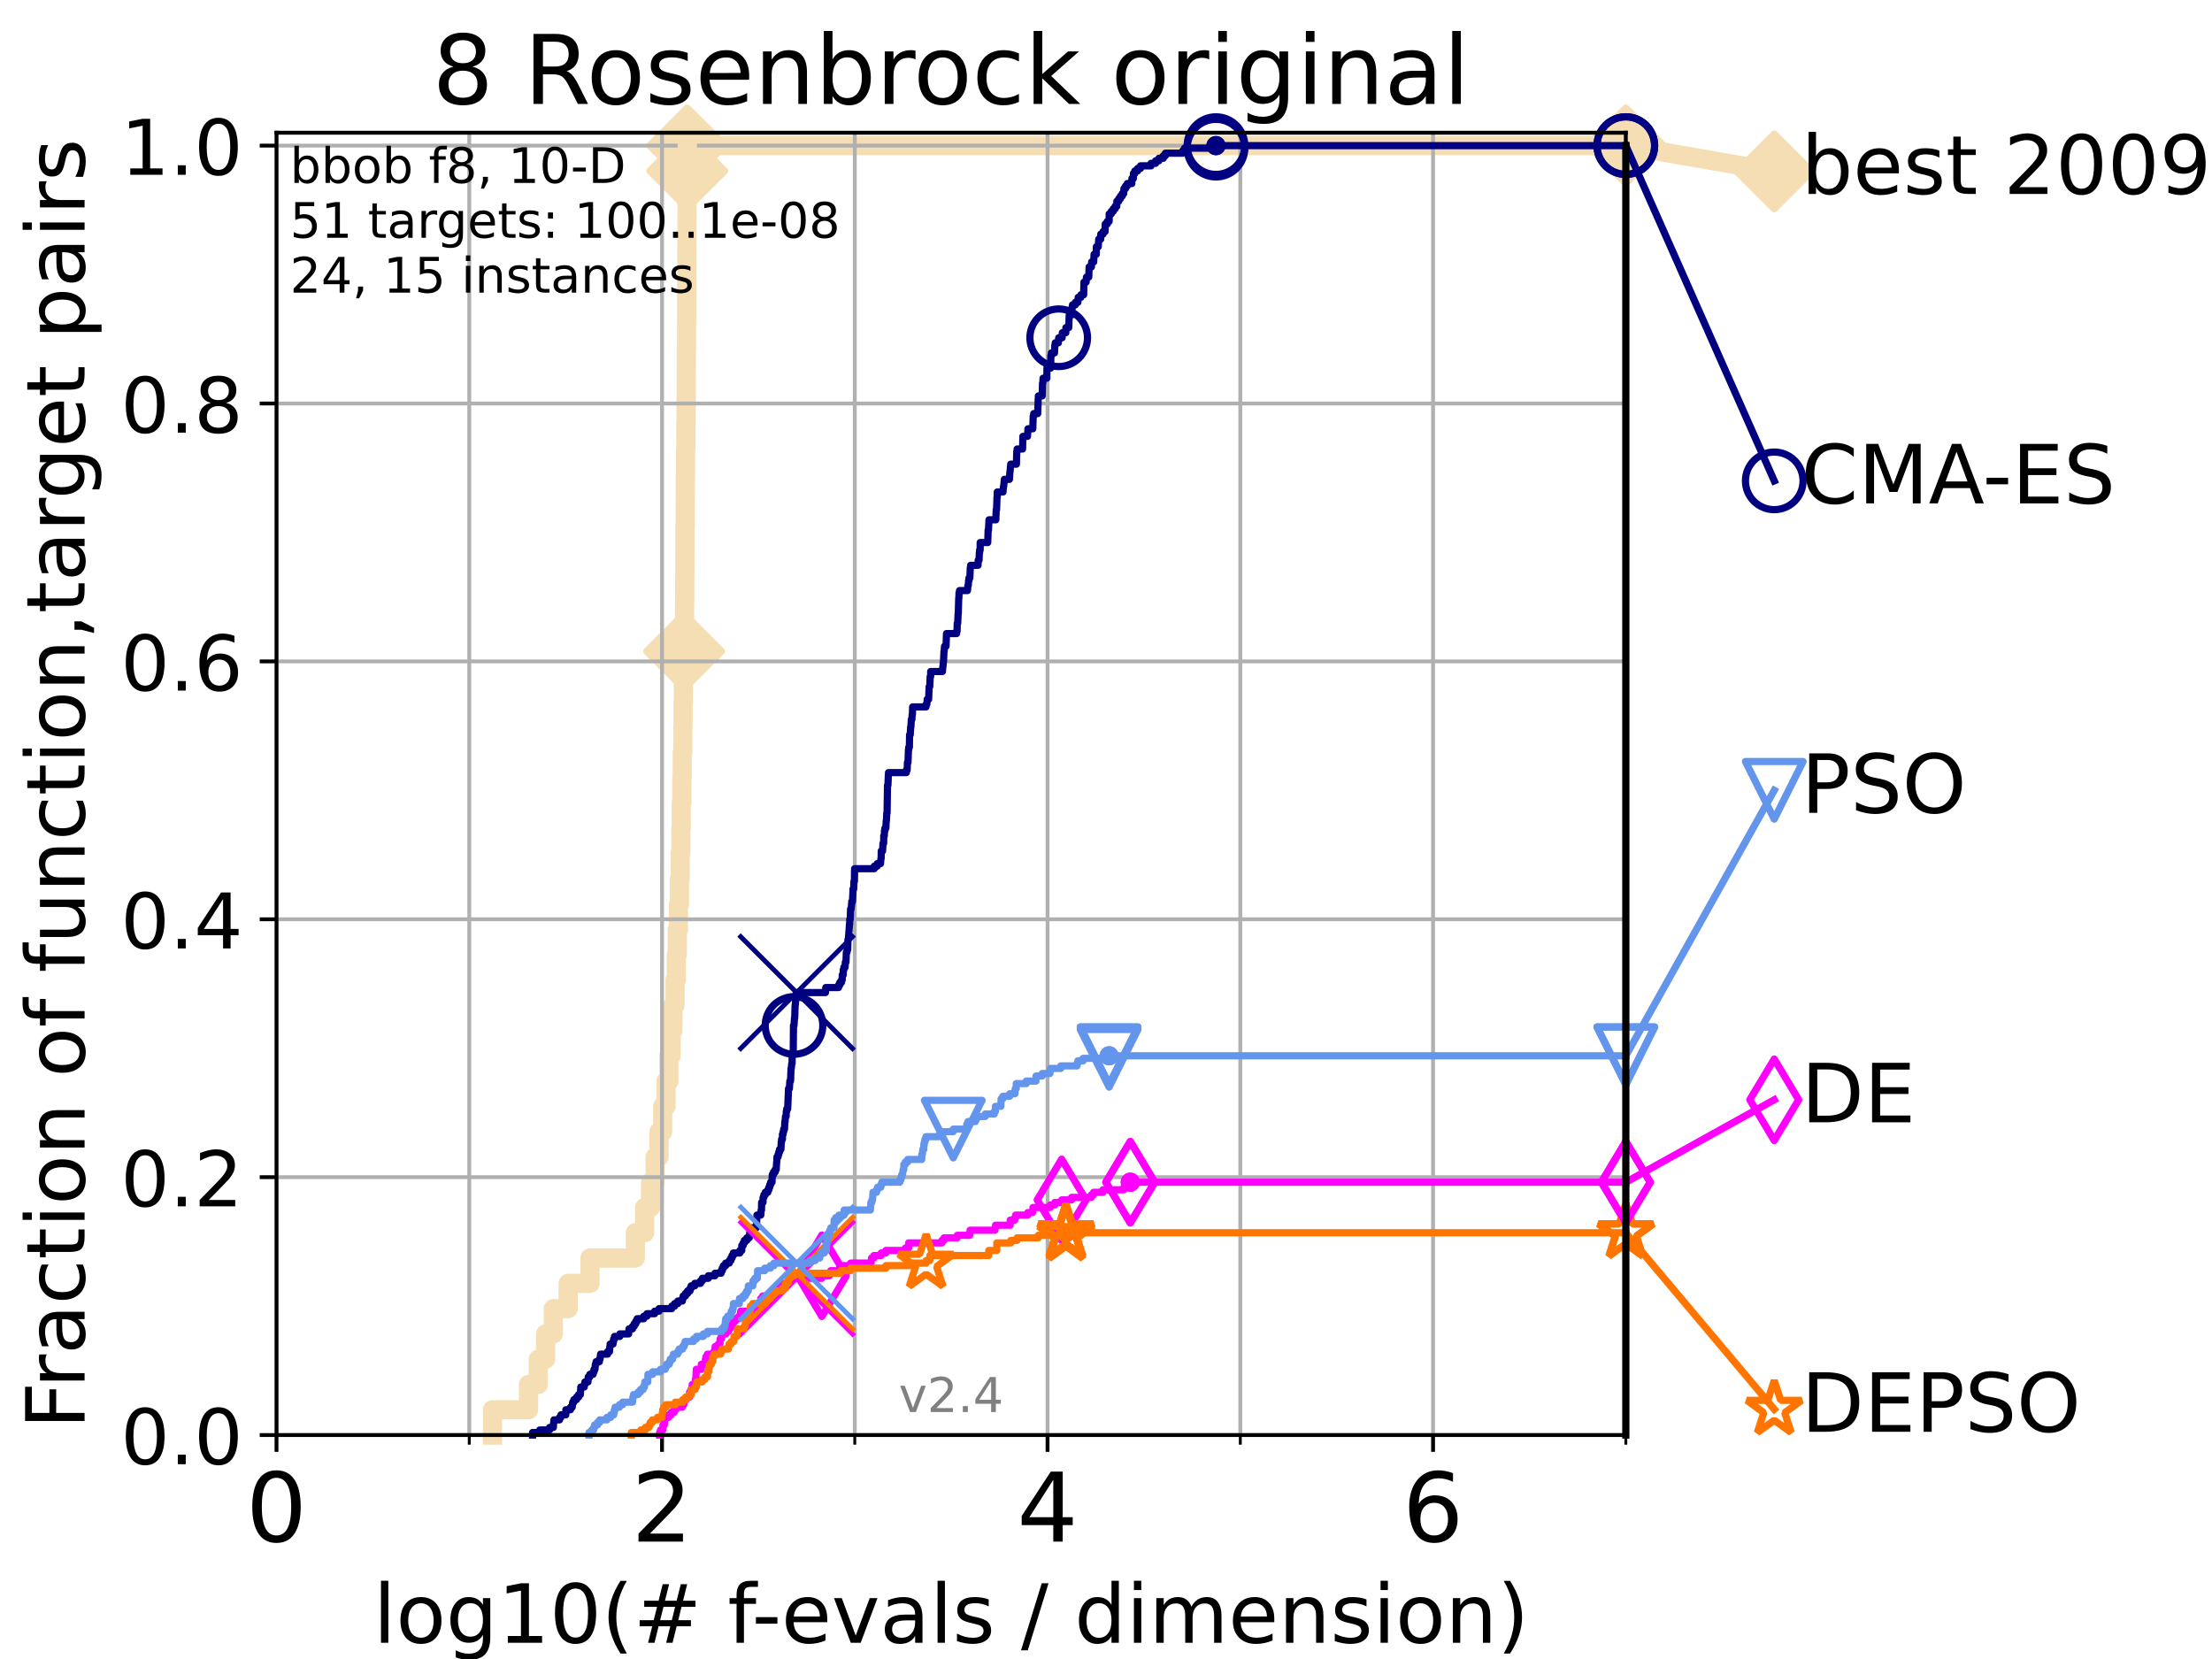 <?xml version="1.0" encoding="utf-8" standalone="no"?>
<!DOCTYPE svg PUBLIC "-//W3C//DTD SVG 1.1//EN"
  "http://www.w3.org/Graphics/SVG/1.1/DTD/svg11.dtd">
<!-- Created with matplotlib (https://matplotlib.org/) -->
<svg height="345.6pt" version="1.1" viewBox="0 0 460.8 345.6" width="460.8pt" xmlns="http://www.w3.org/2000/svg" xmlns:xlink="http://www.w3.org/1999/xlink">
 <defs>
  <style type="text/css">
*{stroke-linecap:butt;stroke-linejoin:round;}
  </style>
 </defs>
 <g id="figure_1">
  <g id="patch_1">
   <path d="M 0 345.6 
L 460.8 345.6 
L 460.8 0 
L 0 0 
z
" style="fill:#ffffff;"/>
  </g>
  <g id="axes_1">
   <g id="patch_2">
    <path d="M 57.6 298.944 
L 338.688 298.944 
L 338.688 27.648 
L 57.6 27.648 
z
" style="fill:#ffffff;"/>
   </g>
   <g id="line2d_1">
    <path d="M 102.597 298.944 
L 102.597 293.677 
L 110.103 293.677 
L 110.103 288.41 
L 112.128 288.41 
L 112.128 283.143 
L 113.665 283.143 
L 113.665 277.877 
L 115.27 277.877 
L 115.27 272.61 
L 118.364 272.61 
L 118.364 267.343 
L 122.906 267.343 
L 122.906 262.076 
L 132.351 262.076 
L 132.351 256.809 
L 134.301 256.809 
L 134.301 251.542 
L 135.522 251.542 
L 135.522 246.275 
L 136.476 246.275 
L 136.476 241.009 
L 137.29 241.009 
L 137.29 235.742 
L 138.05 235.742 
L 138.05 230.475 
L 138.745 230.475 
L 138.745 225.208 
L 139.334 225.208 
L 139.334 219.941 
L 139.794 219.941 
L 139.794 214.674 
L 140.196 214.674 
L 140.196 209.407 
L 140.619 209.407 
L 140.619 204.141 
L 140.9 204.141 
L 140.9 198.874 
L 141.09 198.874 
L 141.09 193.607 
L 141.336 193.607 
L 141.336 188.34 
L 141.549 188.34 
L 141.549 183.073 
L 141.704 183.073 
L 141.704 177.806 
L 141.83 177.806 
L 141.83 172.539 
L 141.914 172.539 
L 141.914 167.272 
L 142.038 167.272 
L 142.038 162.006 
L 142.12 162.006 
L 142.12 156.739 
L 142.243 156.739 
L 142.243 151.472 
L 142.297 151.472 
L 142.297 146.205 
L 142.365 146.205 
L 142.365 140.938 
L 142.419 140.938 
L 142.419 135.671 
L 142.5 135.671 
L 142.5 130.404 
L 142.607 130.404 
L 142.607 125.138 
L 142.647 125.138 
L 142.647 119.871 
L 142.673 119.871 
L 142.673 114.604 
L 142.686 114.604 
L 142.686 109.337 
L 142.739 109.337 
L 142.739 104.07 
L 142.766 104.07 
L 142.766 98.803 
L 142.805 98.803 
L 142.805 93.536 
L 142.871 93.536 
L 142.871 88.27 
L 142.923 88.27 
L 142.923 83.003 
L 142.95 83.003 
L 142.95 77.736 
L 142.976 77.736 
L 142.976 72.469 
L 143.028 72.469 
L 143.028 67.202 
L 143.041 67.202 
L 143.041 61.935 
L 143.054 61.935 
L 143.054 56.668 
L 143.08 56.668 
L 143.08 51.402 
L 143.119 51.402 
L 143.119 46.135 
L 143.132 46.135 
L 143.132 40.868 
L 143.144 40.868 
L 143.144 35.601 
L 143.157 35.601 
L 143.157 30.334 
L 338.688 30.334 
" style="fill:none;stroke:#f5deb3;stroke-linecap:square;stroke-width:4;"/>
   </g>
   <g id="line2d_2">
    <defs>
     <path d="M -0 7.778 
L 7.778 0 
L 0 -7.778 
L -7.778 -0 
z
" id="m102400b932" style="stroke:#f5deb3;stroke-linejoin:miter;stroke-width:1.5;"/>
    </defs>
    <g>
     <use style="fill:#f5deb3;stroke:#f5deb3;stroke-linejoin:miter;stroke-width:1.5;" x="142.5" xlink:href="#m102400b932" y="135.671"/>
     <use style="fill:#f5deb3;stroke:#f5deb3;stroke-linejoin:miter;stroke-width:1.5;" x="143.157" xlink:href="#m102400b932" y="35.601"/>
     <use style="fill:#f5deb3;stroke:#f5deb3;stroke-linejoin:miter;stroke-width:1.5;" x="143.157" xlink:href="#m102400b932" y="30.334"/>
     <use style="fill:#f5deb3;stroke:#f5deb3;stroke-linejoin:miter;stroke-width:1.5;" x="143.157" xlink:href="#m102400b932" y="30.334"/>
     <use style="fill:#f5deb3;stroke:#f5deb3;stroke-linejoin:miter;stroke-width:1.5;" x="338.688" xlink:href="#m102400b932" y="30.334"/>
    </g>
   </g>
   <g id="line2d_3">
    <path style="fill:none;stroke:#f5deb3;stroke-linecap:square;stroke-width:4;"/>
    <g/>
   </g>
   <g id="line2d_4">
    <path d="M 338.688 30.334 
L 369.608 35.706 
" style="fill:none;stroke:#f5deb3;stroke-linecap:square;stroke-width:4;"/>
    <g>
     <use style="fill:#f5deb3;stroke:#f5deb3;stroke-linejoin:miter;stroke-width:1.5;" x="338.688" xlink:href="#m102400b932" y="30.334"/>
     <use style="fill:#f5deb3;stroke:#f5deb3;stroke-linejoin:miter;stroke-width:1.5;" x="369.608" xlink:href="#m102400b932" y="35.706"/>
    </g>
   </g>
   <g id="matplotlib.axis_1">
    <g id="xtick_1">
     <g id="line2d_5">
      <path clip-path="url(#p91bbdda6a8)" d="M 57.6 298.944 
L 57.6 27.648 
" style="fill:none;stroke:#b0b0b0;stroke-linecap:square;stroke-width:0.8;"/>
     </g>
     <g id="line2d_6">
      <defs>
       <path d="M 0 0 
L 0 3.5 
" id="m9cce5be748" style="stroke:#000000;stroke-width:0.8;"/>
      </defs>
      <g>
       <use style="stroke:#000000;stroke-width:0.8;" x="57.6" xlink:href="#m9cce5be748" y="298.944"/>
      </g>
     </g>
     <g id="text_1">
      <!-- 0 -->
      <defs>
       <path d="M 31.781 66.406 
Q 24.172 66.406 20.328 58.906 
Q 16.5 51.422 16.5 36.375 
Q 16.5 21.391 20.328 13.891 
Q 24.172 6.391 31.781 6.391 
Q 39.453 6.391 43.281 13.891 
Q 47.125 21.391 47.125 36.375 
Q 47.125 51.422 43.281 58.906 
Q 39.453 66.406 31.781 66.406 
z
M 31.781 74.219 
Q 44.047 74.219 50.516 64.516 
Q 56.984 54.828 56.984 36.375 
Q 56.984 17.969 50.516 8.266 
Q 44.047 -1.422 31.781 -1.422 
Q 19.531 -1.422 13.062 8.266 
Q 6.594 17.969 6.594 36.375 
Q 6.594 54.828 13.062 64.516 
Q 19.531 74.219 31.781 74.219 
z
" id="DejaVuSans-48"/>
      </defs>
      <g transform="translate(51.237 321.141)scale(0.2 -0.2)">
       <use xlink:href="#DejaVuSans-48"/>
      </g>
     </g>
    </g>
    <g id="xtick_2">
     <g id="line2d_7">
      <path clip-path="url(#p91bbdda6a8)" d="M 137.911 298.944 
L 137.911 27.648 
" style="fill:none;stroke:#b0b0b0;stroke-linecap:square;stroke-width:0.8;"/>
     </g>
     <g id="line2d_8">
      <g>
       <use style="stroke:#000000;stroke-width:0.8;" x="137.911" xlink:href="#m9cce5be748" y="298.944"/>
      </g>
     </g>
     <g id="text_2">
      <!-- 2 -->
      <defs>
       <path d="M 19.188 8.297 
L 53.609 8.297 
L 53.609 0 
L 7.328 0 
L 7.328 8.297 
Q 12.938 14.109 22.625 23.891 
Q 32.328 33.688 34.812 36.531 
Q 39.547 41.844 41.422 45.531 
Q 43.312 49.219 43.312 52.781 
Q 43.312 58.594 39.234 62.25 
Q 35.156 65.922 28.609 65.922 
Q 23.969 65.922 18.812 64.312 
Q 13.672 62.703 7.812 59.422 
L 7.812 69.391 
Q 13.766 71.781 18.938 73 
Q 24.125 74.219 28.422 74.219 
Q 39.75 74.219 46.484 68.547 
Q 53.219 62.891 53.219 53.422 
Q 53.219 48.922 51.531 44.891 
Q 49.859 40.875 45.406 35.406 
Q 44.188 33.984 37.641 27.219 
Q 31.109 20.453 19.188 8.297 
z
" id="DejaVuSans-50"/>
      </defs>
      <g transform="translate(131.548 321.141)scale(0.2 -0.2)">
       <use xlink:href="#DejaVuSans-50"/>
      </g>
     </g>
    </g>
    <g id="xtick_3">
     <g id="line2d_9">
      <path clip-path="url(#p91bbdda6a8)" d="M 218.222 298.944 
L 218.222 27.648 
" style="fill:none;stroke:#b0b0b0;stroke-linecap:square;stroke-width:0.8;"/>
     </g>
     <g id="line2d_10">
      <g>
       <use style="stroke:#000000;stroke-width:0.8;" x="218.222" xlink:href="#m9cce5be748" y="298.944"/>
      </g>
     </g>
     <g id="text_3">
      <!-- 4 -->
      <defs>
       <path d="M 37.797 64.312 
L 12.891 25.391 
L 37.797 25.391 
z
M 35.203 72.906 
L 47.609 72.906 
L 47.609 25.391 
L 58.016 25.391 
L 58.016 17.188 
L 47.609 17.188 
L 47.609 0 
L 37.797 0 
L 37.797 17.188 
L 4.891 17.188 
L 4.891 26.703 
z
" id="DejaVuSans-52"/>
      </defs>
      <g transform="translate(211.859 321.141)scale(0.2 -0.2)">
       <use xlink:href="#DejaVuSans-52"/>
      </g>
     </g>
    </g>
    <g id="xtick_4">
     <g id="line2d_11">
      <path clip-path="url(#p91bbdda6a8)" d="M 298.533 298.944 
L 298.533 27.648 
" style="fill:none;stroke:#b0b0b0;stroke-linecap:square;stroke-width:0.8;"/>
     </g>
     <g id="line2d_12">
      <g>
       <use style="stroke:#000000;stroke-width:0.8;" x="298.533" xlink:href="#m9cce5be748" y="298.944"/>
      </g>
     </g>
     <g id="text_4">
      <!-- 6 -->
      <defs>
       <path d="M 33.016 40.375 
Q 26.375 40.375 22.484 35.828 
Q 18.609 31.297 18.609 23.391 
Q 18.609 15.531 22.484 10.953 
Q 26.375 6.391 33.016 6.391 
Q 39.656 6.391 43.531 10.953 
Q 47.406 15.531 47.406 23.391 
Q 47.406 31.297 43.531 35.828 
Q 39.656 40.375 33.016 40.375 
z
M 52.594 71.297 
L 52.594 62.312 
Q 48.875 64.062 45.094 64.984 
Q 41.312 65.922 37.594 65.922 
Q 27.828 65.922 22.672 59.328 
Q 17.531 52.734 16.797 39.406 
Q 19.672 43.656 24.016 45.922 
Q 28.375 48.188 33.594 48.188 
Q 44.578 48.188 50.953 41.516 
Q 57.328 34.859 57.328 23.391 
Q 57.328 12.156 50.688 5.359 
Q 44.047 -1.422 33.016 -1.422 
Q 20.359 -1.422 13.672 8.266 
Q 6.984 17.969 6.984 36.375 
Q 6.984 53.656 15.188 63.938 
Q 23.391 74.219 37.203 74.219 
Q 40.922 74.219 44.703 73.484 
Q 48.484 72.75 52.594 71.297 
z
" id="DejaVuSans-54"/>
      </defs>
      <g transform="translate(292.17 321.141)scale(0.2 -0.2)">
       <use xlink:href="#DejaVuSans-54"/>
      </g>
     </g>
    </g>
    <g id="xtick_5">
     <g id="line2d_13">
      <path clip-path="url(#p91bbdda6a8)" d="M 97.755 298.944 
L 97.755 27.648 
" style="fill:none;stroke:#b0b0b0;stroke-linecap:square;stroke-width:0.8;"/>
     </g>
     <g id="line2d_14">
      <defs>
       <path d="M 0 0 
L 0 2 
" id="m4605db3dc8" style="stroke:#000000;stroke-width:0.6;"/>
      </defs>
      <g>
       <use style="stroke:#000000;stroke-width:0.6;" x="97.755" xlink:href="#m4605db3dc8" y="298.944"/>
      </g>
     </g>
    </g>
    <g id="xtick_6">
     <g id="line2d_15">
      <path clip-path="url(#p91bbdda6a8)" d="M 178.066 298.944 
L 178.066 27.648 
" style="fill:none;stroke:#b0b0b0;stroke-linecap:square;stroke-width:0.8;"/>
     </g>
     <g id="line2d_16">
      <g>
       <use style="stroke:#000000;stroke-width:0.6;" x="178.066" xlink:href="#m4605db3dc8" y="298.944"/>
      </g>
     </g>
    </g>
    <g id="xtick_7">
     <g id="line2d_17">
      <path clip-path="url(#p91bbdda6a8)" d="M 258.377 298.944 
L 258.377 27.648 
" style="fill:none;stroke:#b0b0b0;stroke-linecap:square;stroke-width:0.8;"/>
     </g>
     <g id="line2d_18">
      <g>
       <use style="stroke:#000000;stroke-width:0.6;" x="258.377" xlink:href="#m4605db3dc8" y="298.944"/>
      </g>
     </g>
    </g>
    <g id="xtick_8">
     <g id="line2d_19">
      <path clip-path="url(#p91bbdda6a8)" d="M 338.688 298.944 
L 338.688 27.648 
" style="fill:none;stroke:#b0b0b0;stroke-linecap:square;stroke-width:0.8;"/>
     </g>
     <g id="line2d_20">
      <g>
       <use style="stroke:#000000;stroke-width:0.6;" x="338.688" xlink:href="#m4605db3dc8" y="298.944"/>
      </g>
     </g>
    </g>
    <g id="text_5">
     <!-- log10(# f-evals / dimension) -->
     <defs>
      <path d="M 9.422 75.984 
L 18.406 75.984 
L 18.406 0 
L 9.422 0 
z
" id="DejaVuSans-108"/>
      <path d="M 30.609 48.391 
Q 23.391 48.391 19.188 42.75 
Q 14.984 37.109 14.984 27.297 
Q 14.984 17.484 19.156 11.844 
Q 23.344 6.203 30.609 6.203 
Q 37.797 6.203 41.984 11.859 
Q 46.188 17.531 46.188 27.297 
Q 46.188 37.016 41.984 42.703 
Q 37.797 48.391 30.609 48.391 
z
M 30.609 56 
Q 42.328 56 49.016 48.375 
Q 55.719 40.766 55.719 27.297 
Q 55.719 13.875 49.016 6.219 
Q 42.328 -1.422 30.609 -1.422 
Q 18.844 -1.422 12.172 6.219 
Q 5.516 13.875 5.516 27.297 
Q 5.516 40.766 12.172 48.375 
Q 18.844 56 30.609 56 
z
" id="DejaVuSans-111"/>
      <path d="M 45.406 27.984 
Q 45.406 37.75 41.375 43.109 
Q 37.359 48.484 30.078 48.484 
Q 22.859 48.484 18.828 43.109 
Q 14.797 37.75 14.797 27.984 
Q 14.797 18.266 18.828 12.891 
Q 22.859 7.516 30.078 7.516 
Q 37.359 7.516 41.375 12.891 
Q 45.406 18.266 45.406 27.984 
z
M 54.391 6.781 
Q 54.391 -7.172 48.188 -13.984 
Q 42 -20.797 29.203 -20.797 
Q 24.469 -20.797 20.266 -20.094 
Q 16.062 -19.391 12.109 -17.922 
L 12.109 -9.188 
Q 16.062 -11.328 19.922 -12.344 
Q 23.781 -13.375 27.781 -13.375 
Q 36.625 -13.375 41.016 -8.766 
Q 45.406 -4.156 45.406 5.172 
L 45.406 9.625 
Q 42.625 4.781 38.281 2.391 
Q 33.938 0 27.875 0 
Q 17.828 0 11.672 7.656 
Q 5.516 15.328 5.516 27.984 
Q 5.516 40.672 11.672 48.328 
Q 17.828 56 27.875 56 
Q 33.938 56 38.281 53.609 
Q 42.625 51.219 45.406 46.391 
L 45.406 54.688 
L 54.391 54.688 
z
" id="DejaVuSans-103"/>
      <path d="M 12.406 8.297 
L 28.516 8.297 
L 28.516 63.922 
L 10.984 60.406 
L 10.984 69.391 
L 28.422 72.906 
L 38.281 72.906 
L 38.281 8.297 
L 54.391 8.297 
L 54.391 0 
L 12.406 0 
z
" id="DejaVuSans-49"/>
      <path d="M 31 75.875 
Q 24.469 64.656 21.281 53.656 
Q 18.109 42.672 18.109 31.391 
Q 18.109 20.125 21.312 9.062 
Q 24.516 -2 31 -13.188 
L 23.188 -13.188 
Q 15.875 -1.703 12.234 9.375 
Q 8.594 20.453 8.594 31.391 
Q 8.594 42.281 12.203 53.312 
Q 15.828 64.359 23.188 75.875 
z
" id="DejaVuSans-40"/>
      <path d="M 51.125 44 
L 36.922 44 
L 32.812 27.688 
L 47.125 27.688 
z
M 43.797 71.781 
L 38.719 51.516 
L 52.984 51.516 
L 58.109 71.781 
L 65.922 71.781 
L 60.891 51.516 
L 76.125 51.516 
L 76.125 44 
L 58.984 44 
L 54.984 27.688 
L 70.516 27.688 
L 70.516 20.219 
L 53.078 20.219 
L 48 0 
L 40.188 0 
L 45.219 20.219 
L 30.906 20.219 
L 25.875 0 
L 18.016 0 
L 23.094 20.219 
L 7.719 20.219 
L 7.719 27.688 
L 24.906 27.688 
L 29 44 
L 13.281 44 
L 13.281 51.516 
L 30.906 51.516 
L 35.891 71.781 
z
" id="DejaVuSans-35"/>
      <path id="DejaVuSans-32"/>
      <path d="M 37.109 75.984 
L 37.109 68.5 
L 28.516 68.5 
Q 23.688 68.5 21.797 66.547 
Q 19.922 64.594 19.922 59.516 
L 19.922 54.688 
L 34.719 54.688 
L 34.719 47.703 
L 19.922 47.703 
L 19.922 0 
L 10.891 0 
L 10.891 47.703 
L 2.297 47.703 
L 2.297 54.688 
L 10.891 54.688 
L 10.891 58.5 
Q 10.891 67.625 15.141 71.797 
Q 19.391 75.984 28.609 75.984 
z
" id="DejaVuSans-102"/>
      <path d="M 4.891 31.391 
L 31.203 31.391 
L 31.203 23.391 
L 4.891 23.391 
z
" id="DejaVuSans-45"/>
      <path d="M 56.203 29.594 
L 56.203 25.203 
L 14.891 25.203 
Q 15.484 15.922 20.484 11.062 
Q 25.484 6.203 34.422 6.203 
Q 39.594 6.203 44.453 7.469 
Q 49.312 8.734 54.109 11.281 
L 54.109 2.781 
Q 49.266 0.734 44.188 -0.344 
Q 39.109 -1.422 33.891 -1.422 
Q 20.797 -1.422 13.156 6.188 
Q 5.516 13.812 5.516 26.812 
Q 5.516 40.234 12.766 48.109 
Q 20.016 56 32.328 56 
Q 43.359 56 49.781 48.891 
Q 56.203 41.797 56.203 29.594 
z
M 47.219 32.234 
Q 47.125 39.594 43.094 43.984 
Q 39.062 48.391 32.422 48.391 
Q 24.906 48.391 20.391 44.141 
Q 15.875 39.891 15.188 32.172 
z
" id="DejaVuSans-101"/>
      <path d="M 2.984 54.688 
L 12.5 54.688 
L 29.594 8.797 
L 46.688 54.688 
L 56.203 54.688 
L 35.688 0 
L 23.484 0 
z
" id="DejaVuSans-118"/>
      <path d="M 34.281 27.484 
Q 23.391 27.484 19.188 25 
Q 14.984 22.516 14.984 16.5 
Q 14.984 11.719 18.141 8.906 
Q 21.297 6.109 26.703 6.109 
Q 34.188 6.109 38.703 11.406 
Q 43.219 16.703 43.219 25.484 
L 43.219 27.484 
z
M 52.203 31.203 
L 52.203 0 
L 43.219 0 
L 43.219 8.297 
Q 40.141 3.328 35.547 0.953 
Q 30.953 -1.422 24.312 -1.422 
Q 15.922 -1.422 10.953 3.297 
Q 6 8.016 6 15.922 
Q 6 25.141 12.172 29.828 
Q 18.359 34.516 30.609 34.516 
L 43.219 34.516 
L 43.219 35.406 
Q 43.219 41.609 39.141 45 
Q 35.062 48.391 27.688 48.391 
Q 23 48.391 18.547 47.266 
Q 14.109 46.141 10.016 43.891 
L 10.016 52.203 
Q 14.938 54.109 19.578 55.047 
Q 24.219 56 28.609 56 
Q 40.484 56 46.344 49.844 
Q 52.203 43.703 52.203 31.203 
z
" id="DejaVuSans-97"/>
      <path d="M 44.281 53.078 
L 44.281 44.578 
Q 40.484 46.531 36.375 47.5 
Q 32.281 48.484 27.875 48.484 
Q 21.188 48.484 17.844 46.438 
Q 14.5 44.391 14.5 40.281 
Q 14.5 37.156 16.891 35.375 
Q 19.281 33.594 26.516 31.984 
L 29.594 31.297 
Q 39.156 29.25 43.188 25.516 
Q 47.219 21.781 47.219 15.094 
Q 47.219 7.469 41.188 3.016 
Q 35.156 -1.422 24.609 -1.422 
Q 20.219 -1.422 15.453 -0.562 
Q 10.688 0.297 5.422 2 
L 5.422 11.281 
Q 10.406 8.688 15.234 7.391 
Q 20.062 6.109 24.812 6.109 
Q 31.156 6.109 34.562 8.281 
Q 37.984 10.453 37.984 14.406 
Q 37.984 18.062 35.516 20.016 
Q 33.062 21.969 24.703 23.781 
L 21.578 24.516 
Q 13.234 26.266 9.516 29.906 
Q 5.812 33.547 5.812 39.891 
Q 5.812 47.609 11.281 51.797 
Q 16.75 56 26.812 56 
Q 31.781 56 36.172 55.266 
Q 40.578 54.547 44.281 53.078 
z
" id="DejaVuSans-115"/>
      <path d="M 25.391 72.906 
L 33.688 72.906 
L 8.297 -9.281 
L 0 -9.281 
z
" id="DejaVuSans-47"/>
      <path d="M 45.406 46.391 
L 45.406 75.984 
L 54.391 75.984 
L 54.391 0 
L 45.406 0 
L 45.406 8.203 
Q 42.578 3.328 38.25 0.953 
Q 33.938 -1.422 27.875 -1.422 
Q 17.969 -1.422 11.734 6.484 
Q 5.516 14.406 5.516 27.297 
Q 5.516 40.188 11.734 48.094 
Q 17.969 56 27.875 56 
Q 33.938 56 38.25 53.625 
Q 42.578 51.266 45.406 46.391 
z
M 14.797 27.297 
Q 14.797 17.391 18.875 11.75 
Q 22.953 6.109 30.078 6.109 
Q 37.203 6.109 41.297 11.75 
Q 45.406 17.391 45.406 27.297 
Q 45.406 37.203 41.297 42.844 
Q 37.203 48.484 30.078 48.484 
Q 22.953 48.484 18.875 42.844 
Q 14.797 37.203 14.797 27.297 
z
" id="DejaVuSans-100"/>
      <path d="M 9.422 54.688 
L 18.406 54.688 
L 18.406 0 
L 9.422 0 
z
M 9.422 75.984 
L 18.406 75.984 
L 18.406 64.594 
L 9.422 64.594 
z
" id="DejaVuSans-105"/>
      <path d="M 52 44.188 
Q 55.375 50.25 60.062 53.125 
Q 64.75 56 71.094 56 
Q 79.641 56 84.281 50.016 
Q 88.922 44.047 88.922 33.016 
L 88.922 0 
L 79.891 0 
L 79.891 32.719 
Q 79.891 40.578 77.094 44.375 
Q 74.312 48.188 68.609 48.188 
Q 61.625 48.188 57.562 43.547 
Q 53.516 38.922 53.516 30.906 
L 53.516 0 
L 44.484 0 
L 44.484 32.719 
Q 44.484 40.625 41.703 44.406 
Q 38.922 48.188 33.109 48.188 
Q 26.219 48.188 22.156 43.531 
Q 18.109 38.875 18.109 30.906 
L 18.109 0 
L 9.078 0 
L 9.078 54.688 
L 18.109 54.688 
L 18.109 46.188 
Q 21.188 51.219 25.484 53.609 
Q 29.781 56 35.688 56 
Q 41.656 56 45.828 52.969 
Q 50 49.953 52 44.188 
z
" id="DejaVuSans-109"/>
      <path d="M 54.891 33.016 
L 54.891 0 
L 45.906 0 
L 45.906 32.719 
Q 45.906 40.484 42.875 44.328 
Q 39.844 48.188 33.797 48.188 
Q 26.516 48.188 22.312 43.547 
Q 18.109 38.922 18.109 30.906 
L 18.109 0 
L 9.078 0 
L 9.078 54.688 
L 18.109 54.688 
L 18.109 46.188 
Q 21.344 51.125 25.703 53.562 
Q 30.078 56 35.797 56 
Q 45.219 56 50.047 50.172 
Q 54.891 44.344 54.891 33.016 
z
" id="DejaVuSans-110"/>
      <path d="M 8.016 75.875 
L 15.828 75.875 
Q 23.141 64.359 26.781 53.312 
Q 30.422 42.281 30.422 31.391 
Q 30.422 20.453 26.781 9.375 
Q 23.141 -1.703 15.828 -13.188 
L 8.016 -13.188 
Q 14.5 -2 17.703 9.062 
Q 20.906 20.125 20.906 31.391 
Q 20.906 42.672 17.703 53.656 
Q 14.5 64.656 8.016 75.875 
z
" id="DejaVuSans-41"/>
     </defs>
     <g transform="translate(77.764 342.218)scale(0.17 -0.17)">
      <use xlink:href="#DejaVuSans-108"/>
      <use x="27.783" xlink:href="#DejaVuSans-111"/>
      <use x="88.965" xlink:href="#DejaVuSans-103"/>
      <use x="152.441" xlink:href="#DejaVuSans-49"/>
      <use x="216.064" xlink:href="#DejaVuSans-48"/>
      <use x="279.688" xlink:href="#DejaVuSans-40"/>
      <use x="318.701" xlink:href="#DejaVuSans-35"/>
      <use x="402.49" xlink:href="#DejaVuSans-32"/>
      <use x="434.277" xlink:href="#DejaVuSans-102"/>
      <use x="463.982" xlink:href="#DejaVuSans-45"/>
      <use x="500.066" xlink:href="#DejaVuSans-101"/>
      <use x="561.59" xlink:href="#DejaVuSans-118"/>
      <use x="620.77" xlink:href="#DejaVuSans-97"/>
      <use x="682.049" xlink:href="#DejaVuSans-108"/>
      <use x="709.832" xlink:href="#DejaVuSans-115"/>
      <use x="761.932" xlink:href="#DejaVuSans-32"/>
      <use x="793.719" xlink:href="#DejaVuSans-47"/>
      <use x="827.41" xlink:href="#DejaVuSans-32"/>
      <use x="859.197" xlink:href="#DejaVuSans-100"/>
      <use x="922.674" xlink:href="#DejaVuSans-105"/>
      <use x="950.457" xlink:href="#DejaVuSans-109"/>
      <use x="1047.869" xlink:href="#DejaVuSans-101"/>
      <use x="1109.393" xlink:href="#DejaVuSans-110"/>
      <use x="1172.771" xlink:href="#DejaVuSans-115"/>
      <use x="1224.871" xlink:href="#DejaVuSans-105"/>
      <use x="1252.654" xlink:href="#DejaVuSans-111"/>
      <use x="1313.836" xlink:href="#DejaVuSans-110"/>
      <use x="1377.215" xlink:href="#DejaVuSans-41"/>
     </g>
    </g>
   </g>
   <g id="matplotlib.axis_2">
    <g id="ytick_1">
     <g id="line2d_21">
      <path clip-path="url(#p91bbdda6a8)" d="M 57.6 298.944 
L 338.688 298.944 
" style="fill:none;stroke:#b0b0b0;stroke-linecap:square;stroke-width:0.8;"/>
     </g>
     <g id="line2d_22">
      <defs>
       <path d="M 0 0 
L -3.5 0 
" id="m84ea1c0de1" style="stroke:#000000;stroke-width:0.8;"/>
      </defs>
      <g>
       <use style="stroke:#000000;stroke-width:0.8;" x="57.6" xlink:href="#m84ea1c0de1" y="298.944"/>
      </g>
     </g>
     <g id="text_6">
      <!-- 0.0 -->
      <defs>
       <path d="M 10.688 12.406 
L 21 12.406 
L 21 0 
L 10.688 0 
z
" id="DejaVuSans-46"/>
      </defs>
      <g transform="translate(25.155 305.023)scale(0.16 -0.16)">
       <use xlink:href="#DejaVuSans-48"/>
       <use x="63.623" xlink:href="#DejaVuSans-46"/>
       <use x="95.41" xlink:href="#DejaVuSans-48"/>
      </g>
     </g>
    </g>
    <g id="ytick_2">
     <g id="line2d_23">
      <path clip-path="url(#p91bbdda6a8)" d="M 57.6 245.222 
L 338.688 245.222 
" style="fill:none;stroke:#b0b0b0;stroke-linecap:square;stroke-width:0.8;"/>
     </g>
     <g id="line2d_24">
      <g>
       <use style="stroke:#000000;stroke-width:0.8;" x="57.6" xlink:href="#m84ea1c0de1" y="245.222"/>
      </g>
     </g>
     <g id="text_7">
      <!-- 0.2 -->
      <g transform="translate(25.155 251.301)scale(0.16 -0.16)">
       <use xlink:href="#DejaVuSans-48"/>
       <use x="63.623" xlink:href="#DejaVuSans-46"/>
       <use x="95.41" xlink:href="#DejaVuSans-50"/>
      </g>
     </g>
    </g>
    <g id="ytick_3">
     <g id="line2d_25">
      <path clip-path="url(#p91bbdda6a8)" d="M 57.6 191.5 
L 338.688 191.5 
" style="fill:none;stroke:#b0b0b0;stroke-linecap:square;stroke-width:0.8;"/>
     </g>
     <g id="line2d_26">
      <g>
       <use style="stroke:#000000;stroke-width:0.8;" x="57.6" xlink:href="#m84ea1c0de1" y="191.5"/>
      </g>
     </g>
     <g id="text_8">
      <!-- 0.4 -->
      <g transform="translate(25.155 197.579)scale(0.16 -0.16)">
       <use xlink:href="#DejaVuSans-48"/>
       <use x="63.623" xlink:href="#DejaVuSans-46"/>
       <use x="95.41" xlink:href="#DejaVuSans-52"/>
      </g>
     </g>
    </g>
    <g id="ytick_4">
     <g id="line2d_27">
      <path clip-path="url(#p91bbdda6a8)" d="M 57.6 137.778 
L 338.688 137.778 
" style="fill:none;stroke:#b0b0b0;stroke-linecap:square;stroke-width:0.8;"/>
     </g>
     <g id="line2d_28">
      <g>
       <use style="stroke:#000000;stroke-width:0.8;" x="57.6" xlink:href="#m84ea1c0de1" y="137.778"/>
      </g>
     </g>
     <g id="text_9">
      <!-- 0.6 -->
      <g transform="translate(25.155 143.857)scale(0.16 -0.16)">
       <use xlink:href="#DejaVuSans-48"/>
       <use x="63.623" xlink:href="#DejaVuSans-46"/>
       <use x="95.41" xlink:href="#DejaVuSans-54"/>
      </g>
     </g>
    </g>
    <g id="ytick_5">
     <g id="line2d_29">
      <path clip-path="url(#p91bbdda6a8)" d="M 57.6 84.056 
L 338.688 84.056 
" style="fill:none;stroke:#b0b0b0;stroke-linecap:square;stroke-width:0.8;"/>
     </g>
     <g id="line2d_30">
      <g>
       <use style="stroke:#000000;stroke-width:0.8;" x="57.6" xlink:href="#m84ea1c0de1" y="84.056"/>
      </g>
     </g>
     <g id="text_10">
      <!-- 0.8 -->
      <defs>
       <path d="M 31.781 34.625 
Q 24.75 34.625 20.719 30.859 
Q 16.703 27.094 16.703 20.516 
Q 16.703 13.922 20.719 10.156 
Q 24.75 6.391 31.781 6.391 
Q 38.812 6.391 42.859 10.172 
Q 46.922 13.969 46.922 20.516 
Q 46.922 27.094 42.891 30.859 
Q 38.875 34.625 31.781 34.625 
z
M 21.922 38.812 
Q 15.578 40.375 12.031 44.719 
Q 8.5 49.078 8.5 55.328 
Q 8.5 64.062 14.719 69.141 
Q 20.953 74.219 31.781 74.219 
Q 42.672 74.219 48.875 69.141 
Q 55.078 64.062 55.078 55.328 
Q 55.078 49.078 51.531 44.719 
Q 48 40.375 41.703 38.812 
Q 48.828 37.156 52.797 32.312 
Q 56.781 27.484 56.781 20.516 
Q 56.781 9.906 50.312 4.234 
Q 43.844 -1.422 31.781 -1.422 
Q 19.734 -1.422 13.25 4.234 
Q 6.781 9.906 6.781 20.516 
Q 6.781 27.484 10.781 32.312 
Q 14.797 37.156 21.922 38.812 
z
M 18.312 54.391 
Q 18.312 48.734 21.844 45.562 
Q 25.391 42.391 31.781 42.391 
Q 38.141 42.391 41.719 45.562 
Q 45.312 48.734 45.312 54.391 
Q 45.312 60.062 41.719 63.234 
Q 38.141 66.406 31.781 66.406 
Q 25.391 66.406 21.844 63.234 
Q 18.312 60.062 18.312 54.391 
z
" id="DejaVuSans-56"/>
      </defs>
      <g transform="translate(25.155 90.135)scale(0.16 -0.16)">
       <use xlink:href="#DejaVuSans-48"/>
       <use x="63.623" xlink:href="#DejaVuSans-46"/>
       <use x="95.41" xlink:href="#DejaVuSans-56"/>
      </g>
     </g>
    </g>
    <g id="ytick_6">
     <g id="line2d_31">
      <path clip-path="url(#p91bbdda6a8)" d="M 57.6 30.334 
L 338.688 30.334 
" style="fill:none;stroke:#b0b0b0;stroke-linecap:square;stroke-width:0.8;"/>
     </g>
     <g id="line2d_32">
      <g>
       <use style="stroke:#000000;stroke-width:0.8;" x="57.6" xlink:href="#m84ea1c0de1" y="30.334"/>
      </g>
     </g>
     <g id="text_11">
      <!-- 1.0 -->
      <g transform="translate(25.155 36.413)scale(0.16 -0.16)">
       <use xlink:href="#DejaVuSans-49"/>
       <use x="63.623" xlink:href="#DejaVuSans-46"/>
       <use x="95.41" xlink:href="#DejaVuSans-48"/>
      </g>
     </g>
    </g>
    <g id="text_12">
     <!-- Fraction of function,target pairs -->
     <defs>
      <path d="M 9.812 72.906 
L 51.703 72.906 
L 51.703 64.594 
L 19.672 64.594 
L 19.672 43.109 
L 48.578 43.109 
L 48.578 34.812 
L 19.672 34.812 
L 19.672 0 
L 9.812 0 
z
" id="DejaVuSans-70"/>
      <path d="M 41.109 46.297 
Q 39.594 47.172 37.812 47.578 
Q 36.031 48 33.891 48 
Q 26.266 48 22.188 43.047 
Q 18.109 38.094 18.109 28.812 
L 18.109 0 
L 9.078 0 
L 9.078 54.688 
L 18.109 54.688 
L 18.109 46.188 
Q 20.953 51.172 25.484 53.578 
Q 30.031 56 36.531 56 
Q 37.453 56 38.578 55.875 
Q 39.703 55.766 41.062 55.516 
z
" id="DejaVuSans-114"/>
      <path d="M 48.781 52.594 
L 48.781 44.188 
Q 44.969 46.297 41.141 47.344 
Q 37.312 48.391 33.406 48.391 
Q 24.656 48.391 19.812 42.844 
Q 14.984 37.312 14.984 27.297 
Q 14.984 17.281 19.812 11.734 
Q 24.656 6.203 33.406 6.203 
Q 37.312 6.203 41.141 7.25 
Q 44.969 8.297 48.781 10.406 
L 48.781 2.094 
Q 45.016 0.344 40.984 -0.531 
Q 36.969 -1.422 32.422 -1.422 
Q 20.062 -1.422 12.781 6.344 
Q 5.516 14.109 5.516 27.297 
Q 5.516 40.672 12.859 48.328 
Q 20.219 56 33.016 56 
Q 37.156 56 41.109 55.141 
Q 45.062 54.297 48.781 52.594 
z
" id="DejaVuSans-99"/>
      <path d="M 18.312 70.219 
L 18.312 54.688 
L 36.812 54.688 
L 36.812 47.703 
L 18.312 47.703 
L 18.312 18.016 
Q 18.312 11.328 20.141 9.422 
Q 21.969 7.516 27.594 7.516 
L 36.812 7.516 
L 36.812 0 
L 27.594 0 
Q 17.188 0 13.234 3.875 
Q 9.281 7.766 9.281 18.016 
L 9.281 47.703 
L 2.688 47.703 
L 2.688 54.688 
L 9.281 54.688 
L 9.281 70.219 
z
" id="DejaVuSans-116"/>
      <path d="M 8.5 21.578 
L 8.5 54.688 
L 17.484 54.688 
L 17.484 21.922 
Q 17.484 14.156 20.5 10.266 
Q 23.531 6.391 29.594 6.391 
Q 36.859 6.391 41.078 11.031 
Q 45.312 15.672 45.312 23.688 
L 45.312 54.688 
L 54.297 54.688 
L 54.297 0 
L 45.312 0 
L 45.312 8.406 
Q 42.047 3.422 37.719 1 
Q 33.406 -1.422 27.688 -1.422 
Q 18.266 -1.422 13.375 4.438 
Q 8.5 10.297 8.5 21.578 
z
M 31.109 56 
z
" id="DejaVuSans-117"/>
      <path d="M 11.719 12.406 
L 22.016 12.406 
L 22.016 4 
L 14.016 -11.625 
L 7.719 -11.625 
L 11.719 4 
z
" id="DejaVuSans-44"/>
      <path d="M 18.109 8.203 
L 18.109 -20.797 
L 9.078 -20.797 
L 9.078 54.688 
L 18.109 54.688 
L 18.109 46.391 
Q 20.953 51.266 25.266 53.625 
Q 29.594 56 35.594 56 
Q 45.562 56 51.781 48.094 
Q 58.016 40.188 58.016 27.297 
Q 58.016 14.406 51.781 6.484 
Q 45.562 -1.422 35.594 -1.422 
Q 29.594 -1.422 25.266 0.953 
Q 20.953 3.328 18.109 8.203 
z
M 48.688 27.297 
Q 48.688 37.203 44.609 42.844 
Q 40.531 48.484 33.406 48.484 
Q 26.266 48.484 22.188 42.844 
Q 18.109 37.203 18.109 27.297 
Q 18.109 17.391 22.188 11.75 
Q 26.266 6.109 33.406 6.109 
Q 40.531 6.109 44.609 11.75 
Q 48.688 17.391 48.688 27.297 
z
" id="DejaVuSans-112"/>
     </defs>
     <g transform="translate(17.62 297.681)rotate(-90)scale(0.17 -0.17)">
      <use xlink:href="#DejaVuSans-70"/>
      <use x="50.27" xlink:href="#DejaVuSans-114"/>
      <use x="91.383" xlink:href="#DejaVuSans-97"/>
      <use x="152.662" xlink:href="#DejaVuSans-99"/>
      <use x="207.643" xlink:href="#DejaVuSans-116"/>
      <use x="246.852" xlink:href="#DejaVuSans-105"/>
      <use x="274.635" xlink:href="#DejaVuSans-111"/>
      <use x="335.816" xlink:href="#DejaVuSans-110"/>
      <use x="399.195" xlink:href="#DejaVuSans-32"/>
      <use x="430.982" xlink:href="#DejaVuSans-111"/>
      <use x="492.164" xlink:href="#DejaVuSans-102"/>
      <use x="527.369" xlink:href="#DejaVuSans-32"/>
      <use x="559.156" xlink:href="#DejaVuSans-102"/>
      <use x="594.361" xlink:href="#DejaVuSans-117"/>
      <use x="657.74" xlink:href="#DejaVuSans-110"/>
      <use x="721.119" xlink:href="#DejaVuSans-99"/>
      <use x="776.1" xlink:href="#DejaVuSans-116"/>
      <use x="815.309" xlink:href="#DejaVuSans-105"/>
      <use x="843.092" xlink:href="#DejaVuSans-111"/>
      <use x="904.273" xlink:href="#DejaVuSans-110"/>
      <use x="967.652" xlink:href="#DejaVuSans-44"/>
      <use x="999.439" xlink:href="#DejaVuSans-116"/>
      <use x="1038.648" xlink:href="#DejaVuSans-97"/>
      <use x="1099.928" xlink:href="#DejaVuSans-114"/>
      <use x="1139.291" xlink:href="#DejaVuSans-103"/>
      <use x="1202.768" xlink:href="#DejaVuSans-101"/>
      <use x="1264.291" xlink:href="#DejaVuSans-116"/>
      <use x="1303.5" xlink:href="#DejaVuSans-32"/>
      <use x="1335.287" xlink:href="#DejaVuSans-112"/>
      <use x="1398.764" xlink:href="#DejaVuSans-97"/>
      <use x="1460.043" xlink:href="#DejaVuSans-105"/>
      <use x="1487.826" xlink:href="#DejaVuSans-114"/>
      <use x="1528.939" xlink:href="#DejaVuSans-115"/>
     </g>
    </g>
   </g>
   <g id="line2d_33">
    <defs>
     <path d="M 0 1.5 
C 0.398 1.5 0.779 1.342 1.061 1.061 
C 1.342 0.779 1.5 0.398 1.5 0 
C 1.5 -0.398 1.342 -0.779 1.061 -1.061 
C 0.779 -1.342 0.398 -1.5 0 -1.5 
C -0.398 -1.5 -0.779 -1.342 -1.061 -1.061 
C -1.342 -0.779 -1.5 -0.398 -1.5 0 
C -1.5 0.398 -1.342 0.779 -1.061 1.061 
C -0.779 1.342 -0.398 1.5 0 1.5 
z
" id="m80729b0e11" style="stroke:#f5deb3;"/>
    </defs>
    <g>
     <use style="fill:#f5deb3;stroke:#f5deb3;" x="143.157" xlink:href="#m80729b0e11" y="30.334"/>
     <use style="fill:#f5deb3;stroke:#f5deb3;" x="143.157" xlink:href="#m80729b0e11" y="30.334"/>
    </g>
   </g>
   <g id="line2d_34">
    <defs>
     <path d="M 0 1.5 
C 0.398 1.5 0.779 1.342 1.061 1.061 
C 1.342 0.779 1.5 0.398 1.5 0 
C 1.5 -0.398 1.342 -0.779 1.061 -1.061 
C 0.779 -1.342 0.398 -1.5 0 -1.5 
C -0.398 -1.5 -0.779 -1.342 -1.061 -1.061 
C -1.342 -0.779 -1.5 -0.398 -1.5 0 
C -1.5 0.398 -1.342 0.779 -1.061 1.061 
C -0.779 1.342 -0.398 1.5 0 1.5 
z
" id="m951c984e00" style="stroke:#000080;"/>
    </defs>
    <g>
     <use style="fill:#000080;stroke:#000080;" x="253.308" xlink:href="#m951c984e00" y="30.334"/>
     <use style="fill:#000080;stroke:#000080;" x="253.308" xlink:href="#m951c984e00" y="30.334"/>
    </g>
   </g>
   <g id="line2d_35">
    <path d="M 110.942 298.944 
L 110.942 298.417 
L 112.432 298.417 
L 112.432 297.891 
L 114.486 297.891 
L 114.486 297.364 
L 115.27 297.364 
L 115.333 296.311 
L 115.397 296.311 
L 115.397 295.784 
L 116.562 295.784 
L 116.562 295.257 
L 116.856 295.257 
L 116.856 294.731 
L 117.876 294.731 
L 117.876 293.677 
L 118.839 293.677 
L 118.839 293.15 
L 119.199 293.15 
L 119.301 292.097 
L 119.553 292.097 
L 119.553 291.57 
L 120.094 291.57 
L 120.094 291.044 
L 120.525 291.044 
L 120.525 290.517 
L 120.899 290.517 
L 120.991 288.937 
L 121.712 288.937 
L 121.712 288.41 
L 121.844 288.41 
L 121.844 287.884 
L 122.489 287.884 
L 122.531 286.83 
L 122.865 286.83 
L 122.865 286.304 
L 123.554 286.304 
L 123.554 285.777 
L 123.751 285.777 
L 123.751 285.25 
L 123.947 285.25 
L 124.024 284.197 
L 124.178 284.197 
L 124.178 283.67 
L 124.855 283.67 
L 124.855 283.143 
L 125.002 283.143 
L 125.111 282.09 
L 126.574 282.09 
L 126.574 281.563 
L 126.97 281.563 
L 127.035 280.51 
L 127.1 280.51 
L 127.1 279.983 
L 127.706 279.983 
L 127.706 279.457 
L 127.83 279.457 
L 127.83 278.93 
L 128.016 278.93 
L 128.016 278.403 
L 129.118 278.403 
L 129.118 277.877 
L 130.953 277.877 
L 131.031 276.823 
L 131.765 276.823 
L 131.765 276.296 
L 132.109 276.296 
L 132.109 275.77 
L 132.446 275.77 
L 132.446 275.243 
L 132.73 275.243 
L 132.73 274.716 
L 134.106 274.716 
L 134.106 274.19 
L 134.766 274.19 
L 134.766 273.663 
L 136.381 273.663 
L 136.381 273.136 
L 137.29 273.136 
L 137.29 272.61 
L 139.949 272.61 
L 139.949 272.083 
L 140.544 272.083 
L 140.544 271.556 
L 141.206 271.556 
L 141.206 271.03 
L 142.148 271.03 
L 142.148 270.503 
L 142.311 270.503 
L 142.311 269.976 
L 142.792 269.976 
L 142.792 269.45 
L 143.235 269.45 
L 143.235 268.923 
L 143.741 268.923 
L 143.741 268.396 
L 143.965 268.396 
L 143.965 267.87 
L 144.736 267.87 
L 144.736 267.343 
L 145.932 267.343 
L 145.932 266.816 
L 146.313 266.816 
L 146.313 266.289 
L 147.56 266.289 
L 147.56 265.763 
L 148.938 265.763 
L 148.938 265.236 
L 150.224 265.236 
L 150.224 264.709 
L 150.463 264.709 
L 150.463 264.183 
L 150.7 264.183 
L 150.7 263.656 
L 151.171 263.656 
L 151.171 263.129 
L 151.921 263.129 
L 151.921 262.603 
L 152.253 262.603 
L 152.253 262.076 
L 152.497 262.076 
L 152.497 261.549 
L 152.759 261.549 
L 152.759 261.023 
L 154.119 261.023 
L 154.119 260.496 
L 154.527 260.496 
L 154.534 259.443 
L 154.827 259.443 
L 154.827 258.916 
L 155.064 258.916 
L 155.064 258.389 
L 155.578 258.389 
L 155.578 257.862 
L 156.089 257.862 
L 156.181 256.809 
L 156.437 256.809 
L 156.437 256.282 
L 156.735 256.282 
L 156.735 255.756 
L 157.58 255.756 
L 157.687 253.122 
L 158.493 253.122 
L 158.562 252.069 
L 158.637 252.069 
L 158.658 250.489 
L 158.947 250.489 
L 158.963 249.436 
L 159.124 249.436 
L 159.124 248.909 
L 159.416 248.909 
L 159.416 248.382 
L 159.946 248.382 
L 159.946 247.855 
L 160.167 247.855 
L 160.167 247.329 
L 160.356 247.329 
L 160.356 246.802 
L 160.533 246.802 
L 160.533 246.275 
L 160.826 246.275 
L 160.882 244.695 
L 161.133 244.695 
L 161.133 244.169 
L 161.479 244.169 
L 161.479 243.642 
L 161.703 243.642 
L 161.788 242.062 
L 161.819 242.062 
L 161.859 241.009 
L 162.087 241.009 
L 162.087 240.482 
L 162.239 240.482 
L 162.239 239.955 
L 162.402 239.955 
L 162.402 239.428 
L 162.678 239.428 
L 162.75 237.848 
L 162.817 237.848 
L 162.817 237.322 
L 162.996 237.322 
L 162.996 236.268 
L 163.136 236.268 
L 163.136 235.742 
L 163.25 235.742 
L 163.25 235.215 
L 163.425 235.215 
L 163.497 233.635 
L 163.546 233.635 
L 163.626 232.582 
L 163.765 232.582 
L 163.793 231.528 
L 163.891 231.528 
L 163.891 231.001 
L 164.087 231.001 
L 164.195 228.368 
L 164.207 228.368 
L 164.261 226.788 
L 164.441 226.788 
L 164.539 225.208 
L 164.686 225.208 
L 164.791 222.575 
L 164.843 222.575 
L 164.94 221.521 
L 165.007 221.521 
L 165.032 219.414 
L 165.241 219.414 
L 165.299 213.621 
L 165.408 213.621 
L 165.508 212.041 
L 165.555 212.041 
L 165.637 209.407 
L 165.672 209.407 
L 165.754 208.354 
L 165.785 208.354 
L 165.891 206.774 
L 171.955 206.774 
L 172.025 205.721 
L 174.688 205.721 
L 174.688 205.194 
L 174.94 205.194 
L 174.94 204.667 
L 175.289 204.667 
L 175.289 204.141 
L 175.452 204.141 
L 175.454 203.087 
L 175.66 203.087 
L 175.66 202.034 
L 175.791 202.034 
L 175.791 201.507 
L 176.04 201.507 
L 176.097 200.454 
L 176.233 200.454 
L 176.31 198.347 
L 176.458 198.347 
L 176.458 197.82 
L 176.595 197.82 
L 176.644 195.714 
L 176.737 195.714 
L 176.844 194.133 
L 176.853 194.133 
L 176.958 192.553 
L 176.991 192.553 
L 177.015 191.5 
L 177.128 191.5 
L 177.185 189.393 
L 177.296 189.393 
L 177.403 188.34 
L 177.429 188.34 
L 177.429 187.813 
L 177.582 187.813 
L 177.684 185.706 
L 177.698 185.706 
L 177.698 185.18 
L 177.838 185.18 
L 177.896 183.6 
L 177.989 183.6 
L 178.028 180.966 
L 182.127 180.966 
L 182.127 180.44 
L 182.738 180.44 
L 182.738 179.913 
L 183.427 179.913 
L 183.514 178.86 
L 183.555 178.86 
L 183.579 177.28 
L 183.858 177.28 
L 183.943 175.699 
L 184.079 175.699 
L 184.101 174.119 
L 184.212 174.119 
L 184.25 173.066 
L 184.345 173.066 
L 184.345 172.539 
L 184.539 172.539 
L 184.616 170.959 
L 184.658 170.959 
L 184.732 169.379 
L 184.796 169.379 
L 184.881 163.586 
L 184.974 163.586 
L 185.055 161.479 
L 185.09 161.479 
L 185.09 160.952 
L 188.802 160.952 
L 188.802 160.426 
L 188.974 160.426 
L 189.035 158.846 
L 189.152 158.846 
L 189.243 156.212 
L 189.299 156.212 
L 189.299 155.685 
L 189.44 155.685 
L 189.484 153.052 
L 189.619 153.052 
L 189.698 151.472 
L 189.756 151.472 
L 189.841 149.892 
L 189.96 149.892 
L 190.023 148.838 
L 190.072 148.838 
L 190.118 147.258 
L 192.904 147.258 
L 192.904 146.732 
L 193.075 146.732 
L 193.149 145.678 
L 193.45 145.678 
L 193.561 143.045 
L 193.677 143.045 
L 193.772 140.938 
L 193.873 140.938 
L 193.878 139.885 
L 196.323 139.885 
L 196.414 138.831 
L 196.435 138.831 
L 196.539 137.778 
L 196.551 137.778 
L 196.648 135.671 
L 196.682 135.671 
L 196.769 134.618 
L 197.076 134.618 
L 197.176 131.985 
L 199.267 131.985 
L 199.267 131.458 
L 199.383 131.458 
L 199.404 129.878 
L 199.503 129.878 
L 199.594 127.771 
L 199.625 127.771 
L 199.719 124.611 
L 199.751 124.611 
L 199.78 123.558 
L 199.878 123.558 
L 199.878 123.031 
L 201.542 123.031 
L 201.629 121.977 
L 201.707 121.977 
L 201.775 120.924 
L 201.859 120.924 
L 201.859 120.397 
L 202.042 120.397 
L 202.125 118.291 
L 202.195 118.291 
L 202.195 117.764 
L 203.748 117.764 
L 203.768 116.711 
L 203.952 116.711 
L 204.013 115.131 
L 204.065 115.131 
L 204.065 114.604 
L 204.185 114.604 
L 204.188 113.024 
L 205.764 113.024 
L 205.847 110.39 
L 205.922 110.39 
L 206.03 108.284 
L 207.447 108.284 
L 207.533 106.177 
L 207.601 106.177 
L 207.698 103.543 
L 207.744 103.543 
L 207.744 102.49 
L 208.946 102.49 
L 209.026 101.437 
L 209.069 101.437 
L 209.179 100.383 
L 209.221 100.383 
L 209.221 99.857 
L 210.279 99.857 
L 210.382 98.277 
L 210.417 98.277 
L 210.502 97.223 
L 210.547 97.223 
L 210.547 96.697 
L 211.736 96.697 
L 211.807 94.063 
L 211.882 94.063 
L 211.882 93.536 
L 213.021 93.536 
L 213.087 90.903 
L 214.047 90.903 
L 214.139 89.323 
L 215.148 89.323 
L 215.236 86.69 
L 215.342 86.69 
L 215.342 86.163 
L 216.17 86.163 
L 216.281 83.003 
L 216.311 83.003 
L 216.311 82.476 
L 217.109 82.476 
L 217.175 79.843 
L 217.234 79.843 
L 217.292 78.789 
L 218.075 78.789 
L 218.099 76.682 
L 218.872 76.682 
L 218.918 74.049 
L 219.026 74.049 
L 219.026 73.522 
L 219.669 73.522 
L 219.735 71.942 
L 219.819 71.942 
L 219.819 71.416 
L 220.479 71.416 
L 220.548 70.362 
L 221.262 70.362 
L 221.297 69.309 
L 222.029 69.309 
L 222.043 68.255 
L 222.639 68.255 
L 222.737 65.622 
L 223.258 65.622 
L 223.318 64.042 
L 223.42 64.042 
L 223.42 63.515 
L 224.008 63.515 
L 224.008 62.989 
L 224.542 62.989 
L 224.61 61.935 
L 225.166 61.935 
L 225.166 61.409 
L 225.745 61.409 
L 225.807 58.775 
L 226.26 58.775 
L 226.332 57.722 
L 226.81 57.722 
L 226.883 55.615 
L 227.359 55.615 
L 227.402 54.562 
L 227.836 54.562 
L 227.911 52.982 
L 228.368 52.982 
L 228.391 51.402 
L 228.778 51.402 
L 228.882 49.821 
L 229.296 49.821 
L 229.312 48.768 
L 229.791 48.768 
L 229.791 48.241 
L 230.212 48.241 
L 230.242 46.661 
L 230.657 46.661 
L 230.657 46.135 
L 231.054 46.135 
L 231.066 44.555 
L 231.498 44.555 
L 231.498 44.028 
L 231.899 44.028 
L 231.899 43.501 
L 232.3 43.501 
L 232.3 42.975 
L 232.655 42.975 
L 232.658 41.921 
L 233.052 41.921 
L 233.052 41.395 
L 233.402 41.395 
L 233.402 40.868 
L 233.769 40.868 
L 233.769 40.341 
L 234.089 40.341 
L 234.131 39.288 
L 234.463 39.288 
L 234.463 38.761 
L 234.826 38.761 
L 234.826 38.234 
L 235.788 38.234 
L 235.796 37.181 
L 236.111 37.181 
L 236.113 36.128 
L 236.407 36.128 
L 236.407 35.601 
L 236.998 35.601 
L 236.998 35.074 
L 237.593 35.074 
L 237.593 34.548 
L 239.783 34.548 
L 239.783 34.021 
L 240.739 34.021 
L 240.739 33.494 
L 241.429 33.494 
L 241.429 32.968 
L 242.335 32.968 
L 242.335 32.441 
L 242.773 32.441 
L 242.773 31.914 
L 246.396 31.914 
L 246.396 31.387 
L 246.751 31.387 
L 246.751 30.861 
L 253.308 30.861 
L 253.308 30.334 
L 338.688 30.334 
L 338.688 30.334 
" style="fill:none;stroke:#000080;stroke-linecap:square;stroke-width:1.5;"/>
   </g>
   <g id="line2d_36">
    <defs>
     <path d="M 0 6 
C 1.591 6 3.117 5.368 4.243 4.243 
C 5.368 3.117 6 1.591 6 0 
C 6 -1.591 5.368 -3.117 4.243 -4.243 
C 3.117 -5.368 1.591 -6 0 -6 
C -1.591 -6 -3.117 -5.368 -4.243 -4.243 
C -5.368 -3.117 -6 -1.591 -6 0 
C -6 1.591 -5.368 3.117 -4.243 4.243 
C -3.117 5.368 -1.591 6 0 6 
z
" id="mcbc356e17d" style="stroke:#000080;stroke-width:1.5;"/>
    </defs>
    <g>
     <use style="fill-opacity:0;stroke:#000080;stroke-width:1.5;" x="165.408" xlink:href="#mcbc356e17d" y="213.621"/>
     <use style="fill-opacity:0;stroke:#000080;stroke-width:1.5;" x="220.548" xlink:href="#mcbc356e17d" y="70.362"/>
     <use style="fill-opacity:0;stroke:#000080;stroke-width:1.5;" x="253.308" xlink:href="#mcbc356e17d" y="30.861"/>
     <use style="fill-opacity:0;stroke:#000080;stroke-width:1.5;" x="253.308" xlink:href="#mcbc356e17d" y="30.334"/>
     <use style="fill-opacity:0;stroke:#000080;stroke-width:1.5;" x="338.688" xlink:href="#mcbc356e17d" y="30.334"/>
    </g>
   </g>
   <g id="line2d_37">
    <path style="fill:none;stroke:#000080;stroke-linecap:square;stroke-width:1.5;"/>
    <g/>
   </g>
   <g id="line2d_38">
    <path clip-path="url(#p91bbdda6a8)" d="M 165.943 206.774 
" style="fill:none;stroke:#000080;stroke-linecap:square;stroke-width:1.5;"/>
    <defs>
     <path d="M -12 12 
L 12 -12 
M -12 -12 
L 12 12 
" id="ma6d8e14c55" style="stroke:#000080;"/>
    </defs>
    <g clip-path="url(#p91bbdda6a8)">
     <use style="fill:#000080;stroke:#000080;" x="165.943" xlink:href="#ma6d8e14c55" y="206.774"/>
    </g>
   </g>
   <g id="line2d_39">
    <defs>
     <path d="M 0 1.5 
C 0.398 1.5 0.779 1.342 1.061 1.061 
C 1.342 0.779 1.5 0.398 1.5 0 
C 1.5 -0.398 1.342 -0.779 1.061 -1.061 
C 0.779 -1.342 0.398 -1.5 0 -1.5 
C -0.398 -1.5 -0.779 -1.342 -1.061 -1.061 
C -1.342 -0.779 -1.5 -0.398 -1.5 0 
C -1.5 0.398 -1.342 0.779 -1.061 1.061 
C -0.779 1.342 -0.398 1.5 0 1.5 
z
" id="me5be0f5e45" style="stroke:#ff00ff;"/>
    </defs>
    <g>
     <use style="fill:#ff00ff;stroke:#ff00ff;" x="235.46" xlink:href="#me5be0f5e45" y="246.275"/>
     <use style="fill:#ff00ff;stroke:#ff00ff;" x="235.46" xlink:href="#me5be0f5e45" y="246.275"/>
    </g>
   </g>
   <g id="line2d_40">
    <path d="M 137.398 298.944 
L 137.398 298.417 
L 137.594 298.417 
L 137.594 297.891 
L 138.067 297.891 
L 138.102 296.837 
L 138.392 296.837 
L 138.426 295.784 
L 138.544 295.784 
L 138.544 295.257 
L 139.301 295.257 
L 139.301 294.731 
L 139.84 294.731 
L 139.84 294.204 
L 140.439 294.204 
L 140.439 293.677 
L 140.783 293.677 
L 140.783 293.15 
L 142.12 293.15 
L 142.12 292.624 
L 142.433 292.624 
L 142.526 291.57 
L 142.95 291.57 
L 142.95 291.044 
L 143.654 291.044 
L 143.654 289.99 
L 143.928 289.99 
L 143.928 289.464 
L 144.112 289.464 
L 144.209 288.41 
L 144.783 288.41 
L 144.854 287.357 
L 144.947 287.357 
L 145.051 285.25 
L 146.096 285.25 
L 146.096 284.197 
L 146.948 284.197 
L 146.948 283.143 
L 147.062 283.143 
L 147.062 282.617 
L 147.369 282.617 
L 147.369 282.09 
L 148.696 282.09 
L 148.696 281.563 
L 148.873 281.563 
L 148.975 280.51 
L 149.647 280.51 
L 149.647 279.983 
L 149.981 279.983 
L 150.016 278.93 
L 150.25 278.93 
L 150.25 278.403 
L 150.429 278.403 
L 150.429 277.877 
L 151.228 277.877 
L 151.228 277.35 
L 151.748 277.35 
L 151.748 276.823 
L 152.061 276.823 
L 152.061 276.296 
L 152.572 276.296 
L 152.677 275.243 
L 153.157 275.243 
L 153.157 274.716 
L 153.897 274.716 
L 153.897 274.19 
L 154.208 274.19 
L 154.29 273.136 
L 156.871 273.136 
L 156.871 272.61 
L 157.653 272.61 
L 157.653 272.083 
L 158.364 272.083 
L 158.39 271.03 
L 158.482 271.03 
L 158.482 270.503 
L 158.879 270.503 
L 158.879 269.976 
L 160.259 269.976 
L 160.259 269.45 
L 160.755 269.45 
L 160.755 268.923 
L 161.438 268.923 
L 161.438 268.396 
L 162.195 268.396 
L 162.195 267.87 
L 162.394 267.87 
L 162.394 267.343 
L 164.187 267.343 
L 164.187 266.816 
L 164.649 266.816 
L 164.649 266.289 
L 171.204 266.289 
L 171.204 265.763 
L 172.782 265.763 
L 172.782 265.236 
L 173.052 265.236 
L 173.052 264.709 
L 174.876 264.709 
L 174.876 264.183 
L 175.65 264.183 
L 175.65 263.656 
L 177.194 263.656 
L 177.194 263.129 
L 181.457 263.129 
L 181.55 262.076 
L 182.038 262.076 
L 182.038 261.549 
L 183.564 261.549 
L 183.564 261.023 
L 184.533 261.023 
L 184.533 260.496 
L 188.632 260.496 
L 188.632 259.969 
L 189.283 259.969 
L 189.283 258.916 
L 196.225 258.916 
L 196.225 258.389 
L 196.649 258.389 
L 196.649 257.862 
L 199.421 257.862 
L 199.421 257.336 
L 202.028 257.336 
L 202.082 256.282 
L 207.257 256.282 
L 207.257 255.756 
L 207.381 255.756 
L 207.381 255.229 
L 210.446 255.229 
L 210.446 254.176 
L 211.382 254.176 
L 211.382 253.649 
L 211.58 253.649 
L 211.58 253.122 
L 214.116 253.122 
L 214.116 252.596 
L 215.12 252.596 
L 215.186 251.542 
L 218.793 251.542 
L 218.793 251.016 
L 219.729 251.016 
L 219.729 250.489 
L 221.157 250.489 
L 221.157 249.962 
L 223.238 249.962 
L 223.238 249.436 
L 227.342 249.436 
L 227.342 248.909 
L 227.814 248.909 
L 227.814 248.382 
L 229.752 248.382 
L 229.752 247.855 
L 234.111 247.855 
L 234.111 247.329 
L 235.132 247.329 
L 235.132 246.802 
L 235.46 246.802 
L 235.46 246.275 
L 338.688 246.275 
L 338.688 246.275 
" style="fill:none;stroke:#ff00ff;stroke-linecap:square;stroke-width:1.5;"/>
   </g>
   <g id="line2d_41">
    <defs>
     <path d="M -0 8.485 
L 5.091 0 
L 0 -8.485 
L -5.091 -0 
z
" id="me38a87a984" style="stroke:#ff00ff;stroke-linejoin:miter;stroke-width:1.5;"/>
    </defs>
    <g>
     <use style="fill-opacity:0;stroke:#ff00ff;stroke-linejoin:miter;stroke-width:1.5;" x="171.204" xlink:href="#me38a87a984" y="265.763"/>
     <use style="fill-opacity:0;stroke:#ff00ff;stroke-linejoin:miter;stroke-width:1.5;" x="221.157" xlink:href="#me38a87a984" y="249.962"/>
     <use style="fill-opacity:0;stroke:#ff00ff;stroke-linejoin:miter;stroke-width:1.5;" x="235.46" xlink:href="#me38a87a984" y="246.275"/>
     <use style="fill-opacity:0;stroke:#ff00ff;stroke-linejoin:miter;stroke-width:1.5;" x="235.46" xlink:href="#me38a87a984" y="246.275"/>
     <use style="fill-opacity:0;stroke:#ff00ff;stroke-linejoin:miter;stroke-width:1.5;" x="338.688" xlink:href="#me38a87a984" y="246.275"/>
    </g>
   </g>
   <g id="line2d_42">
    <path style="fill:none;stroke:#ff00ff;stroke-linecap:square;stroke-width:1.5;"/>
    <g/>
   </g>
   <g id="line2d_43">
    <path clip-path="url(#p91bbdda6a8)" d="M 165.978 266.289 
" style="fill:none;stroke:#ff00ff;stroke-linecap:square;stroke-width:1.5;"/>
    <defs>
     <path d="M -12 12 
L 12 -12 
M -12 -12 
L 12 12 
" id="ma4b53295a3" style="stroke:#ff00ff;"/>
    </defs>
    <g clip-path="url(#p91bbdda6a8)">
     <use style="fill:#ff00ff;stroke:#ff00ff;" x="165.978" xlink:href="#ma4b53295a3" y="266.289"/>
    </g>
   </g>
   <g id="line2d_44">
    <defs>
     <path d="M 0 1.5 
C 0.398 1.5 0.779 1.342 1.061 1.061 
C 1.342 0.779 1.5 0.398 1.5 0 
C 1.5 -0.398 1.342 -0.779 1.061 -1.061 
C 0.779 -1.342 0.398 -1.5 0 -1.5 
C -0.398 -1.5 -0.779 -1.342 -1.061 -1.061 
C -1.342 -0.779 -1.5 -0.398 -1.5 0 
C -1.5 0.398 -1.342 0.779 -1.061 1.061 
C -0.779 1.342 -0.398 1.5 0 1.5 
z
" id="mc2ad52a0ea" style="stroke:#ff7500;"/>
    </defs>
    <g>
     <use style="fill:#ff7500;stroke:#ff7500;" x="222.05" xlink:href="#mc2ad52a0ea" y="256.809"/>
     <use style="fill:#ff7500;stroke:#ff7500;" x="222.05" xlink:href="#mc2ad52a0ea" y="256.809"/>
    </g>
   </g>
   <g id="line2d_45">
    <path d="M 131.515 298.944 
L 131.515 298.417 
L 133.488 298.417 
L 133.488 297.891 
L 134.429 297.891 
L 134.429 297.364 
L 135.179 297.364 
L 135.179 296.837 
L 135.462 296.837 
L 135.462 296.311 
L 135.898 296.311 
L 135.898 295.784 
L 136.961 295.784 
L 136.961 295.257 
L 137.928 295.257 
L 137.98 294.204 
L 138.05 294.204 
L 138.05 293.677 
L 138.256 293.677 
L 138.256 293.15 
L 138.745 293.15 
L 138.745 292.624 
L 140.694 292.624 
L 140.694 292.097 
L 142.216 292.097 
L 142.216 291.57 
L 142.818 291.57 
L 142.818 291.044 
L 143.515 291.044 
L 143.515 290.517 
L 144.001 290.517 
L 144.026 289.464 
L 144.795 289.464 
L 144.795 288.937 
L 145.063 288.937 
L 145.167 287.884 
L 146.259 287.884 
L 146.259 287.357 
L 146.844 287.357 
L 146.844 286.83 
L 147.379 286.83 
L 147.439 285.777 
L 147.64 285.777 
L 147.7 284.723 
L 147.779 284.723 
L 147.779 284.197 
L 148.19 284.197 
L 148.19 283.67 
L 148.459 283.67 
L 148.478 282.617 
L 148.733 282.617 
L 148.733 282.09 
L 150.129 282.09 
L 150.129 281.563 
L 150.361 281.563 
L 150.361 281.037 
L 151.732 281.037 
L 151.732 280.51 
L 151.874 280.51 
L 151.874 279.983 
L 152.322 279.983 
L 152.322 279.457 
L 152.878 279.457 
L 152.922 278.403 
L 153.524 278.403 
L 153.616 276.823 
L 155.044 276.823 
L 155.044 276.296 
L 155.245 276.296 
L 155.303 274.716 
L 155.879 274.716 
L 155.879 274.19 
L 156.151 274.19 
L 156.249 273.136 
L 156.279 273.136 
L 156.328 272.083 
L 156.794 272.083 
L 156.794 271.556 
L 159.487 271.556 
L 159.492 270.503 
L 160.476 270.503 
L 160.585 269.45 
L 161.04 269.45 
L 161.04 268.923 
L 162.987 268.923 
L 162.987 268.396 
L 163.614 268.396 
L 163.626 267.343 
L 164.172 267.343 
L 164.23 266.289 
L 164.326 266.289 
L 164.326 265.763 
L 165.454 265.763 
L 165.454 265.236 
L 175.123 265.236 
L 175.123 264.709 
L 177.186 264.709 
L 177.186 264.183 
L 184.556 264.183 
L 184.556 263.656 
L 189.756 263.656 
L 189.756 263.129 
L 192.927 263.129 
L 192.927 262.603 
L 193.699 262.603 
L 193.699 261.549 
L 205.961 261.549 
L 205.975 260.496 
L 207.652 260.496 
L 207.652 258.916 
L 210.587 258.916 
L 210.587 258.389 
L 211.889 258.389 
L 211.889 257.862 
L 216.296 257.862 
L 216.296 257.336 
L 222.05 257.336 
L 222.05 256.809 
L 338.688 256.809 
L 338.688 256.809 
" style="fill:none;stroke:#ff7500;stroke-linecap:square;stroke-width:1.5;"/>
   </g>
   <g id="line2d_46">
    <defs>
     <path d="M 0 -6 
L -1.347 -1.854 
L -5.706 -1.854 
L -2.18 0.708 
L -3.527 4.854 
L -0 2.292 
L 3.527 4.854 
L 2.18 0.708 
L 5.706 -1.854 
L 1.347 -1.854 
z
" id="m917021f3ba" style="stroke:#ff7500;stroke-linejoin:bevel;stroke-width:1.5;"/>
    </defs>
    <g>
     <use style="fill-opacity:0;stroke:#ff7500;stroke-linejoin:bevel;stroke-width:1.5;" x="192.927" xlink:href="#m917021f3ba" y="263.129"/>
     <use style="fill-opacity:0;stroke:#ff7500;stroke-linejoin:bevel;stroke-width:1.5;" x="222.05" xlink:href="#m917021f3ba" y="257.336"/>
     <use style="fill-opacity:0;stroke:#ff7500;stroke-linejoin:bevel;stroke-width:1.5;" x="222.05" xlink:href="#m917021f3ba" y="256.809"/>
     <use style="fill-opacity:0;stroke:#ff7500;stroke-linejoin:bevel;stroke-width:1.5;" x="222.05" xlink:href="#m917021f3ba" y="256.809"/>
     <use style="fill-opacity:0;stroke:#ff7500;stroke-linejoin:bevel;stroke-width:1.5;" x="338.688" xlink:href="#m917021f3ba" y="256.809"/>
    </g>
   </g>
   <g id="line2d_47">
    <path style="fill:none;stroke:#ff7500;stroke-linecap:square;stroke-width:1.5;"/>
    <g/>
   </g>
   <g id="line2d_48">
    <path clip-path="url(#p91bbdda6a8)" d="M 165.978 265.236 
" style="fill:none;stroke:#ff7500;stroke-linecap:square;stroke-width:1.5;"/>
    <defs>
     <path d="M -12 12 
L 12 -12 
M -12 -12 
L 12 12 
" id="m5a8ffcfc40" style="stroke:#ff7500;"/>
    </defs>
    <g clip-path="url(#p91bbdda6a8)">
     <use style="fill:#ff7500;stroke:#ff7500;" x="165.978" xlink:href="#m5a8ffcfc40" y="265.236"/>
    </g>
   </g>
   <g id="line2d_49">
    <defs>
     <path d="M 0 1.5 
C 0.398 1.5 0.779 1.342 1.061 1.061 
C 1.342 0.779 1.5 0.398 1.5 0 
C 1.5 -0.398 1.342 -0.779 1.061 -1.061 
C 0.779 -1.342 0.398 -1.5 0 -1.5 
C -0.398 -1.5 -0.779 -1.342 -1.061 -1.061 
C -1.342 -0.779 -1.5 -0.398 -1.5 0 
C -1.5 0.398 -1.342 0.779 -1.061 1.061 
C -0.779 1.342 -0.398 1.5 0 1.5 
z
" id="mdfc1a5282d" style="stroke:#6495ed;"/>
    </defs>
    <g>
     <use style="fill:#6495ed;stroke:#6495ed;" x="231.048" xlink:href="#mdfc1a5282d" y="219.941"/>
     <use style="fill:#6495ed;stroke:#6495ed;" x="231.048" xlink:href="#mdfc1a5282d" y="219.941"/>
    </g>
   </g>
   <g id="line2d_50">
    <path d="M 122.699 298.944 
L 122.699 298.417 
L 123.274 298.417 
L 123.274 297.891 
L 123.673 297.891 
L 123.673 297.364 
L 123.869 297.364 
L 123.869 296.837 
L 124.482 296.837 
L 124.482 296.311 
L 124.928 296.311 
L 124.928 295.784 
L 126.44 295.784 
L 126.44 295.257 
L 127.229 295.257 
L 127.229 294.731 
L 127.861 294.731 
L 127.861 294.204 
L 127.985 294.204 
L 127.985 293.677 
L 128.138 293.677 
L 128.138 293.15 
L 129.031 293.15 
L 129.031 292.624 
L 129.714 292.624 
L 129.714 292.097 
L 131.765 292.097 
L 131.84 291.044 
L 131.963 291.044 
L 131.963 290.517 
L 132.917 290.517 
L 132.917 289.99 
L 133.421 289.99 
L 133.421 289.464 
L 133.976 289.464 
L 133.976 288.937 
L 134.258 288.937 
L 134.322 287.884 
L 134.953 287.884 
L 134.974 286.304 
L 135.957 286.304 
L 135.957 285.777 
L 137.594 285.777 
L 137.594 285.25 
L 138.578 285.25 
L 138.578 284.723 
L 138.828 284.723 
L 138.828 284.197 
L 139.43 284.197 
L 139.43 283.67 
L 139.62 283.67 
L 139.62 283.143 
L 140.119 283.143 
L 140.119 282.617 
L 140.287 282.617 
L 140.287 282.09 
L 141.177 282.09 
L 141.177 281.563 
L 141.464 281.563 
L 141.464 281.037 
L 142.189 281.037 
L 142.189 280.51 
L 142.526 280.51 
L 142.526 279.983 
L 142.713 279.983 
L 142.713 279.457 
L 144.475 279.457 
L 144.475 278.93 
L 145.075 278.93 
L 145.075 278.403 
L 146.517 278.403 
L 146.517 277.877 
L 147.379 277.877 
L 147.379 277.35 
L 150.336 277.35 
L 150.336 276.823 
L 150.816 276.823 
L 150.816 276.296 
L 151.023 276.296 
L 151.105 275.243 
L 151.179 275.243 
L 151.179 274.716 
L 151.582 274.716 
L 151.582 274.19 
L 152.169 274.19 
L 152.169 273.663 
L 152.353 273.663 
L 152.353 273.136 
L 152.617 273.136 
L 152.617 272.61 
L 152.729 272.61 
L 152.789 271.556 
L 154.015 271.556 
L 154.036 270.503 
L 154.768 270.503 
L 154.768 269.976 
L 155.245 269.976 
L 155.245 269.45 
L 155.552 269.45 
L 155.552 268.923 
L 155.885 268.923 
L 155.885 267.87 
L 156.824 267.87 
L 156.859 266.816 
L 157.232 266.816 
L 157.232 266.289 
L 157.782 266.289 
L 157.815 264.709 
L 159.294 264.709 
L 159.294 264.183 
L 160.48 264.183 
L 160.48 263.656 
L 161.229 263.656 
L 161.229 263.129 
L 168.701 263.129 
L 168.701 262.603 
L 169.825 262.603 
L 169.825 262.076 
L 170.754 262.076 
L 170.754 261.549 
L 170.92 261.549 
L 170.92 261.023 
L 171.711 261.023 
L 171.711 260.496 
L 172.145 260.496 
L 172.169 258.916 
L 172.313 258.916 
L 172.313 257.862 
L 172.552 257.862 
L 172.552 257.336 
L 172.742 257.336 
L 172.742 256.809 
L 172.872 256.809 
L 172.872 256.282 
L 173.098 256.282 
L 173.098 255.756 
L 173.74 255.756 
L 173.76 254.176 
L 174.096 254.176 
L 174.096 253.649 
L 174.779 253.649 
L 174.779 253.122 
L 175.853 253.122 
L 175.853 252.069 
L 181.323 252.069 
L 181.421 250.489 
L 181.627 250.489 
L 181.627 249.962 
L 181.774 249.962 
L 181.851 248.382 
L 182.593 248.382 
L 182.593 247.855 
L 182.81 247.855 
L 182.81 247.329 
L 183.49 247.329 
L 183.49 246.802 
L 183.693 246.802 
L 183.693 246.275 
L 187.454 246.275 
L 187.454 245.749 
L 187.695 245.749 
L 187.695 245.222 
L 187.846 245.222 
L 187.846 244.695 
L 188.026 244.695 
L 188.134 243.642 
L 188.276 243.642 
L 188.282 242.589 
L 188.588 242.589 
L 188.588 242.062 
L 189.083 242.062 
L 189.083 241.535 
L 192.025 241.535 
L 192.025 240.482 
L 192.149 240.482 
L 192.225 239.428 
L 192.448 239.428 
L 192.448 238.375 
L 192.56 238.375 
L 192.56 237.848 
L 192.687 237.848 
L 192.687 237.322 
L 192.898 237.322 
L 192.898 236.795 
L 195.721 236.795 
L 195.721 236.268 
L 196.274 236.268 
L 196.274 235.742 
L 198.58 235.742 
L 198.58 235.215 
L 201.328 235.215 
L 201.405 234.162 
L 201.643 234.162 
L 201.643 233.635 
L 203.203 233.635 
L 203.203 233.108 
L 203.489 233.108 
L 203.489 232.582 
L 205.247 232.582 
L 205.247 232.055 
L 207.136 232.055 
L 207.136 231.528 
L 207.362 231.528 
L 207.362 230.475 
L 208.5 230.475 
L 208.548 228.895 
L 208.916 228.895 
L 208.916 228.368 
L 210.343 228.368 
L 210.343 227.841 
L 211.419 227.841 
L 211.485 226.788 
L 211.702 226.788 
L 211.702 225.735 
L 213.781 225.735 
L 213.781 225.208 
L 215.819 225.208 
L 215.819 224.155 
L 217.107 224.155 
L 217.107 223.628 
L 218.731 223.628 
L 218.731 223.101 
L 218.847 223.101 
L 218.847 222.575 
L 220.979 222.575 
L 220.979 222.048 
L 224.369 222.048 
L 224.369 221.521 
L 224.538 221.521 
L 224.538 220.994 
L 225.634 220.994 
L 225.634 220.468 
L 231.048 220.468 
L 231.048 219.941 
L 338.688 219.941 
L 338.688 219.941 
" style="fill:none;stroke:#6495ed;stroke-linecap:square;stroke-width:1.5;"/>
   </g>
   <g id="line2d_51">
    <defs>
     <path d="M -0 6 
L 6 -6 
L -6 -6 
z
" id="m56c4539df3" style="stroke:#6495ed;stroke-linejoin:miter;stroke-width:1.5;"/>
    </defs>
    <g>
     <use style="fill-opacity:0;stroke:#6495ed;stroke-linejoin:miter;stroke-width:1.5;" x="198.58" xlink:href="#m56c4539df3" y="235.215"/>
     <use style="fill-opacity:0;stroke:#6495ed;stroke-linejoin:miter;stroke-width:1.5;" x="231.048" xlink:href="#m56c4539df3" y="220.468"/>
     <use style="fill-opacity:0;stroke:#6495ed;stroke-linejoin:miter;stroke-width:1.5;" x="231.048" xlink:href="#m56c4539df3" y="219.941"/>
     <use style="fill-opacity:0;stroke:#6495ed;stroke-linejoin:miter;stroke-width:1.5;" x="231.048" xlink:href="#m56c4539df3" y="219.941"/>
     <use style="fill-opacity:0;stroke:#6495ed;stroke-linejoin:miter;stroke-width:1.5;" x="338.688" xlink:href="#m56c4539df3" y="219.941"/>
    </g>
   </g>
   <g id="line2d_52">
    <path style="fill:none;stroke:#6495ed;stroke-linecap:square;stroke-width:1.5;"/>
    <g/>
   </g>
   <g id="line2d_53">
    <path clip-path="url(#p91bbdda6a8)" d="M 165.978 263.129 
" style="fill:none;stroke:#6495ed;stroke-linecap:square;stroke-width:1.5;"/>
    <defs>
     <path d="M -12 12 
L 12 -12 
M -12 -12 
L 12 12 
" id="m6d7527daae" style="stroke:#6495ed;"/>
    </defs>
    <g clip-path="url(#p91bbdda6a8)">
     <use style="fill:#6495ed;stroke:#6495ed;" x="165.978" xlink:href="#m6d7527daae" y="263.129"/>
    </g>
   </g>
   <g id="line2d_54">
    <path d="M 338.688 256.809 
L 369.608 293.572 
" style="fill:none;stroke:#ff7500;stroke-linecap:square;stroke-width:1.5;"/>
    <g>
     <use style="fill-opacity:0;stroke:#ff7500;stroke-linejoin:bevel;stroke-width:1.5;" x="338.688" xlink:href="#m917021f3ba" y="256.809"/>
     <use style="fill-opacity:0;stroke:#ff7500;stroke-linejoin:bevel;stroke-width:1.5;" x="369.608" xlink:href="#m917021f3ba" y="293.572"/>
    </g>
   </g>
   <g id="line2d_55">
    <path d="M 338.688 246.275 
L 369.608 229.105 
" style="fill:none;stroke:#ff00ff;stroke-linecap:square;stroke-width:1.5;"/>
    <g>
     <use style="fill-opacity:0;stroke:#ff00ff;stroke-linejoin:miter;stroke-width:1.5;" x="338.688" xlink:href="#me38a87a984" y="246.275"/>
     <use style="fill-opacity:0;stroke:#ff00ff;stroke-linejoin:miter;stroke-width:1.5;" x="369.608" xlink:href="#me38a87a984" y="229.105"/>
    </g>
   </g>
   <g id="line2d_56">
    <path d="M 338.688 219.941 
L 369.608 164.639 
" style="fill:none;stroke:#6495ed;stroke-linecap:square;stroke-width:1.5;"/>
    <g>
     <use style="fill-opacity:0;stroke:#6495ed;stroke-linejoin:miter;stroke-width:1.5;" x="338.688" xlink:href="#m56c4539df3" y="219.941"/>
     <use style="fill-opacity:0;stroke:#6495ed;stroke-linejoin:miter;stroke-width:1.5;" x="369.608" xlink:href="#m56c4539df3" y="164.639"/>
    </g>
   </g>
   <g id="line2d_57">
    <path d="M 338.688 30.334 
L 369.608 100.173 
" style="fill:none;stroke:#000080;stroke-linecap:square;stroke-width:1.5;"/>
    <g>
     <use style="fill-opacity:0;stroke:#000080;stroke-width:1.5;" x="338.688" xlink:href="#mcbc356e17d" y="30.334"/>
     <use style="fill-opacity:0;stroke:#000080;stroke-width:1.5;" x="369.608" xlink:href="#mcbc356e17d" y="100.173"/>
    </g>
   </g>
   <g id="line2d_58">
    <path d="M 338.688 298.944 
L 338.688 30.334 
" style="fill:none;stroke:#000000;stroke-linecap:square;stroke-width:1.5;"/>
   </g>
   <g id="patch_3">
    <path d="M 57.6 298.944 
L 57.6 27.648 
" style="fill:none;stroke:#000000;stroke-linecap:square;stroke-linejoin:miter;stroke-width:0.8;"/>
   </g>
   <g id="patch_4">
    <path d="M 338.688 298.944 
L 338.688 27.648 
" style="fill:none;stroke:#000000;stroke-linecap:square;stroke-linejoin:miter;stroke-width:0.8;"/>
   </g>
   <g id="patch_5">
    <path d="M 57.6 298.944 
L 338.688 298.944 
" style="fill:none;stroke:#000000;stroke-linecap:square;stroke-linejoin:miter;stroke-width:0.8;"/>
   </g>
   <g id="patch_6">
    <path d="M 57.6 27.648 
L 338.688 27.648 
" style="fill:none;stroke:#000000;stroke-linecap:square;stroke-linejoin:miter;stroke-width:0.8;"/>
   </g>
   <g id="text_13">
    <!-- DEPSO -->
    <defs>
     <path d="M 19.672 64.797 
L 19.672 8.109 
L 31.594 8.109 
Q 46.688 8.109 53.688 14.938 
Q 60.688 21.781 60.688 36.531 
Q 60.688 51.172 53.688 57.984 
Q 46.688 64.797 31.594 64.797 
z
M 9.812 72.906 
L 30.078 72.906 
Q 51.266 72.906 61.172 64.094 
Q 71.094 55.281 71.094 36.531 
Q 71.094 17.672 61.125 8.828 
Q 51.172 0 30.078 0 
L 9.812 0 
z
" id="DejaVuSans-68"/>
     <path d="M 9.812 72.906 
L 55.906 72.906 
L 55.906 64.594 
L 19.672 64.594 
L 19.672 43.016 
L 54.391 43.016 
L 54.391 34.719 
L 19.672 34.719 
L 19.672 8.297 
L 56.781 8.297 
L 56.781 0 
L 9.812 0 
z
" id="DejaVuSans-69"/>
     <path d="M 19.672 64.797 
L 19.672 37.406 
L 32.078 37.406 
Q 38.969 37.406 42.719 40.969 
Q 46.484 44.531 46.484 51.125 
Q 46.484 57.672 42.719 61.234 
Q 38.969 64.797 32.078 64.797 
z
M 9.812 72.906 
L 32.078 72.906 
Q 44.344 72.906 50.609 67.359 
Q 56.891 61.812 56.891 51.125 
Q 56.891 40.328 50.609 34.812 
Q 44.344 29.297 32.078 29.297 
L 19.672 29.297 
L 19.672 0 
L 9.812 0 
z
" id="DejaVuSans-80"/>
     <path d="M 53.516 70.516 
L 53.516 60.891 
Q 47.906 63.578 42.922 64.891 
Q 37.938 66.219 33.297 66.219 
Q 25.25 66.219 20.875 63.094 
Q 16.5 59.969 16.5 54.203 
Q 16.5 49.359 19.406 46.891 
Q 22.312 44.438 30.422 42.922 
L 36.375 41.703 
Q 47.406 39.594 52.656 34.297 
Q 57.906 29 57.906 20.125 
Q 57.906 9.516 50.797 4.047 
Q 43.703 -1.422 29.984 -1.422 
Q 24.812 -1.422 18.969 -0.25 
Q 13.141 0.922 6.891 3.219 
L 6.891 13.375 
Q 12.891 10.016 18.656 8.297 
Q 24.422 6.594 29.984 6.594 
Q 38.422 6.594 43.016 9.906 
Q 47.609 13.234 47.609 19.391 
Q 47.609 24.75 44.312 27.781 
Q 41.016 30.812 33.5 32.328 
L 27.484 33.5 
Q 16.453 35.688 11.516 40.375 
Q 6.594 45.062 6.594 53.422 
Q 6.594 63.094 13.406 68.656 
Q 20.219 74.219 32.172 74.219 
Q 37.312 74.219 42.625 73.281 
Q 47.953 72.359 53.516 70.516 
z
" id="DejaVuSans-83"/>
     <path d="M 39.406 66.219 
Q 28.656 66.219 22.328 58.203 
Q 16.016 50.203 16.016 36.375 
Q 16.016 22.609 22.328 14.594 
Q 28.656 6.594 39.406 6.594 
Q 50.141 6.594 56.422 14.594 
Q 62.703 22.609 62.703 36.375 
Q 62.703 50.203 56.422 58.203 
Q 50.141 66.219 39.406 66.219 
z
M 39.406 74.219 
Q 54.734 74.219 63.906 63.938 
Q 73.094 53.656 73.094 36.375 
Q 73.094 19.141 63.906 8.859 
Q 54.734 -1.422 39.406 -1.422 
Q 24.031 -1.422 14.812 8.828 
Q 5.609 19.094 5.609 36.375 
Q 5.609 53.656 14.812 63.938 
Q 24.031 74.219 39.406 74.219 
z
" id="DejaVuSans-79"/>
    </defs>
    <g transform="translate(375.229 298.263)scale(0.17 -0.17)">
     <use xlink:href="#DejaVuSans-68"/>
     <use x="77.002" xlink:href="#DejaVuSans-69"/>
     <use x="140.186" xlink:href="#DejaVuSans-80"/>
     <use x="200.488" xlink:href="#DejaVuSans-83"/>
     <use x="263.965" xlink:href="#DejaVuSans-79"/>
    </g>
   </g>
   <g id="text_14">
    <!-- DE -->
    <g transform="translate(375.229 233.796)scale(0.17 -0.17)">
     <use xlink:href="#DejaVuSans-68"/>
     <use x="77.002" xlink:href="#DejaVuSans-69"/>
    </g>
   </g>
   <g id="text_15">
    <!-- PSO -->
    <g transform="translate(375.229 169.33)scale(0.17 -0.17)">
     <use xlink:href="#DejaVuSans-80"/>
     <use x="60.303" xlink:href="#DejaVuSans-83"/>
     <use x="123.779" xlink:href="#DejaVuSans-79"/>
    </g>
   </g>
   <g id="text_16">
    <!-- CMA-ES -->
    <defs>
     <path d="M 64.406 67.281 
L 64.406 56.891 
Q 59.422 61.531 53.781 63.812 
Q 48.141 66.109 41.797 66.109 
Q 29.297 66.109 22.656 58.469 
Q 16.016 50.828 16.016 36.375 
Q 16.016 21.969 22.656 14.328 
Q 29.297 6.688 41.797 6.688 
Q 48.141 6.688 53.781 8.984 
Q 59.422 11.281 64.406 15.922 
L 64.406 5.609 
Q 59.234 2.094 53.438 0.328 
Q 47.656 -1.422 41.219 -1.422 
Q 24.656 -1.422 15.125 8.703 
Q 5.609 18.844 5.609 36.375 
Q 5.609 53.953 15.125 64.078 
Q 24.656 74.219 41.219 74.219 
Q 47.75 74.219 53.531 72.484 
Q 59.328 70.75 64.406 67.281 
z
" id="DejaVuSans-67"/>
     <path d="M 9.812 72.906 
L 24.516 72.906 
L 43.109 23.297 
L 61.812 72.906 
L 76.516 72.906 
L 76.516 0 
L 66.891 0 
L 66.891 64.016 
L 48.094 14.016 
L 38.188 14.016 
L 19.391 64.016 
L 19.391 0 
L 9.812 0 
z
" id="DejaVuSans-77"/>
     <path d="M 34.188 63.188 
L 20.797 26.906 
L 47.609 26.906 
z
M 28.609 72.906 
L 39.797 72.906 
L 67.578 0 
L 57.328 0 
L 50.688 18.703 
L 17.828 18.703 
L 11.188 0 
L 0.781 0 
z
" id="DejaVuSans-65"/>
    </defs>
    <g transform="translate(375.229 104.864)scale(0.17 -0.17)">
     <use xlink:href="#DejaVuSans-67"/>
     <use x="69.824" xlink:href="#DejaVuSans-77"/>
     <use x="156.104" xlink:href="#DejaVuSans-65"/>
     <use x="222.262" xlink:href="#DejaVuSans-45"/>
     <use x="258.346" xlink:href="#DejaVuSans-69"/>
     <use x="321.529" xlink:href="#DejaVuSans-83"/>
    </g>
   </g>
   <g id="text_17">
    <!-- best 2009 -->
    <defs>
     <path d="M 48.688 27.297 
Q 48.688 37.203 44.609 42.844 
Q 40.531 48.484 33.406 48.484 
Q 26.266 48.484 22.188 42.844 
Q 18.109 37.203 18.109 27.297 
Q 18.109 17.391 22.188 11.75 
Q 26.266 6.109 33.406 6.109 
Q 40.531 6.109 44.609 11.75 
Q 48.688 17.391 48.688 27.297 
z
M 18.109 46.391 
Q 20.953 51.266 25.266 53.625 
Q 29.594 56 35.594 56 
Q 45.562 56 51.781 48.094 
Q 58.016 40.188 58.016 27.297 
Q 58.016 14.406 51.781 6.484 
Q 45.562 -1.422 35.594 -1.422 
Q 29.594 -1.422 25.266 0.953 
Q 20.953 3.328 18.109 8.203 
L 18.109 0 
L 9.078 0 
L 9.078 75.984 
L 18.109 75.984 
z
" id="DejaVuSans-98"/>
     <path d="M 10.984 1.516 
L 10.984 10.5 
Q 14.703 8.734 18.5 7.812 
Q 22.312 6.891 25.984 6.891 
Q 35.75 6.891 40.891 13.453 
Q 46.047 20.016 46.781 33.406 
Q 43.953 29.203 39.594 26.953 
Q 35.25 24.703 29.984 24.703 
Q 19.047 24.703 12.672 31.312 
Q 6.297 37.938 6.297 49.422 
Q 6.297 60.641 12.938 67.422 
Q 19.578 74.219 30.609 74.219 
Q 43.266 74.219 49.922 64.516 
Q 56.594 54.828 56.594 36.375 
Q 56.594 19.141 48.406 8.859 
Q 40.234 -1.422 26.422 -1.422 
Q 22.703 -1.422 18.891 -0.688 
Q 15.094 0.047 10.984 1.516 
z
M 30.609 32.422 
Q 37.25 32.422 41.125 36.953 
Q 45.016 41.5 45.016 49.422 
Q 45.016 57.281 41.125 61.844 
Q 37.25 66.406 30.609 66.406 
Q 23.969 66.406 20.094 61.844 
Q 16.219 57.281 16.219 49.422 
Q 16.219 41.5 20.094 36.953 
Q 23.969 32.422 30.609 32.422 
z
" id="DejaVuSans-57"/>
    </defs>
    <g transform="translate(375.229 40.397)scale(0.17 -0.17)">
     <use xlink:href="#DejaVuSans-98"/>
     <use x="63.477" xlink:href="#DejaVuSans-101"/>
     <use x="125" xlink:href="#DejaVuSans-115"/>
     <use x="177.1" xlink:href="#DejaVuSans-116"/>
     <use x="216.309" xlink:href="#DejaVuSans-32"/>
     <use x="248.096" xlink:href="#DejaVuSans-50"/>
     <use x="311.719" xlink:href="#DejaVuSans-48"/>
     <use x="375.342" xlink:href="#DejaVuSans-48"/>
     <use x="438.965" xlink:href="#DejaVuSans-57"/>
    </g>
   </g>
   <g id="text_18">
    <!-- bbob f8, 10-D -->
    <g transform="translate(60.411 38.111)scale(0.102 -0.102)">
     <use xlink:href="#DejaVuSans-98"/>
     <use x="63.477" xlink:href="#DejaVuSans-98"/>
     <use x="126.953" xlink:href="#DejaVuSans-111"/>
     <use x="188.135" xlink:href="#DejaVuSans-98"/>
     <use x="251.611" xlink:href="#DejaVuSans-32"/>
     <use x="283.398" xlink:href="#DejaVuSans-102"/>
     <use x="318.604" xlink:href="#DejaVuSans-56"/>
     <use x="382.227" xlink:href="#DejaVuSans-44"/>
     <use x="414.014" xlink:href="#DejaVuSans-32"/>
     <use x="445.801" xlink:href="#DejaVuSans-49"/>
     <use x="509.424" xlink:href="#DejaVuSans-48"/>
     <use x="573.047" xlink:href="#DejaVuSans-45"/>
     <use x="609.131" xlink:href="#DejaVuSans-68"/>
    </g>
    <!-- 51 targets: 100..1e-08 -->
    <defs>
     <path d="M 10.797 72.906 
L 49.516 72.906 
L 49.516 64.594 
L 19.828 64.594 
L 19.828 46.734 
Q 21.969 47.469 24.109 47.828 
Q 26.266 48.188 28.422 48.188 
Q 40.625 48.188 47.75 41.5 
Q 54.891 34.812 54.891 23.391 
Q 54.891 11.625 47.562 5.094 
Q 40.234 -1.422 26.906 -1.422 
Q 22.312 -1.422 17.547 -0.641 
Q 12.797 0.141 7.719 1.703 
L 7.719 11.625 
Q 12.109 9.234 16.797 8.062 
Q 21.484 6.891 26.703 6.891 
Q 35.156 6.891 40.078 11.328 
Q 45.016 15.766 45.016 23.391 
Q 45.016 31 40.078 35.438 
Q 35.156 39.891 26.703 39.891 
Q 22.75 39.891 18.812 39.016 
Q 14.891 38.141 10.797 36.281 
z
" id="DejaVuSans-53"/>
     <path d="M 11.719 12.406 
L 22.016 12.406 
L 22.016 0 
L 11.719 0 
z
M 11.719 51.703 
L 22.016 51.703 
L 22.016 39.312 
L 11.719 39.312 
z
" id="DejaVuSans-58"/>
    </defs>
    <g transform="translate(60.411 49.533)scale(0.102 -0.102)">
     <use xlink:href="#DejaVuSans-53"/>
     <use x="63.623" xlink:href="#DejaVuSans-49"/>
     <use x="127.246" xlink:href="#DejaVuSans-32"/>
     <use x="159.033" xlink:href="#DejaVuSans-116"/>
     <use x="198.242" xlink:href="#DejaVuSans-97"/>
     <use x="259.521" xlink:href="#DejaVuSans-114"/>
     <use x="298.885" xlink:href="#DejaVuSans-103"/>
     <use x="362.361" xlink:href="#DejaVuSans-101"/>
     <use x="423.885" xlink:href="#DejaVuSans-116"/>
     <use x="463.094" xlink:href="#DejaVuSans-115"/>
     <use x="515.193" xlink:href="#DejaVuSans-58"/>
     <use x="548.885" xlink:href="#DejaVuSans-32"/>
     <use x="580.672" xlink:href="#DejaVuSans-49"/>
     <use x="644.295" xlink:href="#DejaVuSans-48"/>
     <use x="707.918" xlink:href="#DejaVuSans-48"/>
     <use x="771.541" xlink:href="#DejaVuSans-46"/>
     <use x="803.328" xlink:href="#DejaVuSans-46"/>
     <use x="835.115" xlink:href="#DejaVuSans-49"/>
     <use x="898.738" xlink:href="#DejaVuSans-101"/>
     <use x="960.262" xlink:href="#DejaVuSans-45"/>
     <use x="996.346" xlink:href="#DejaVuSans-48"/>
     <use x="1059.969" xlink:href="#DejaVuSans-56"/>
    </g>
    <!-- 24, 15 instances -->
    <g transform="translate(60.411 60.955)scale(0.102 -0.102)">
     <use xlink:href="#DejaVuSans-50"/>
     <use x="63.623" xlink:href="#DejaVuSans-52"/>
     <use x="127.246" xlink:href="#DejaVuSans-44"/>
     <use x="159.033" xlink:href="#DejaVuSans-32"/>
     <use x="190.82" xlink:href="#DejaVuSans-49"/>
     <use x="254.443" xlink:href="#DejaVuSans-53"/>
     <use x="318.066" xlink:href="#DejaVuSans-32"/>
     <use x="349.854" xlink:href="#DejaVuSans-105"/>
     <use x="377.637" xlink:href="#DejaVuSans-110"/>
     <use x="441.016" xlink:href="#DejaVuSans-115"/>
     <use x="493.115" xlink:href="#DejaVuSans-116"/>
     <use x="532.324" xlink:href="#DejaVuSans-97"/>
     <use x="593.604" xlink:href="#DejaVuSans-110"/>
     <use x="656.982" xlink:href="#DejaVuSans-99"/>
     <use x="711.963" xlink:href="#DejaVuSans-101"/>
     <use x="773.486" xlink:href="#DejaVuSans-115"/>
    </g>
   </g>
   <g id="text_19">
    <!-- v2.4 -->
    <g style="fill:#808080;" transform="translate(187.233 294.151)scale(0.1 -0.1)">
     <use xlink:href="#DejaVuSans-118"/>
     <use x="59.18" xlink:href="#DejaVuSans-50"/>
     <use x="122.803" xlink:href="#DejaVuSans-46"/>
     <use x="154.59" xlink:href="#DejaVuSans-52"/>
    </g>
   </g>
   <g id="text_20">
    <!-- 8 Rosenbrock original -->
    <defs>
     <path d="M 44.391 34.188 
Q 47.562 33.109 50.562 29.594 
Q 53.562 26.078 56.594 19.922 
L 66.609 0 
L 56 0 
L 46.688 18.703 
Q 43.062 26.031 39.672 28.422 
Q 36.281 30.812 30.422 30.812 
L 19.672 30.812 
L 19.672 0 
L 9.812 0 
L 9.812 72.906 
L 32.078 72.906 
Q 44.578 72.906 50.734 67.672 
Q 56.891 62.453 56.891 51.906 
Q 56.891 45.016 53.688 40.469 
Q 50.484 35.938 44.391 34.188 
z
M 19.672 64.797 
L 19.672 38.922 
L 32.078 38.922 
Q 39.203 38.922 42.844 42.219 
Q 46.484 45.516 46.484 51.906 
Q 46.484 58.297 42.844 61.547 
Q 39.203 64.797 32.078 64.797 
z
" id="DejaVuSans-82"/>
     <path d="M 9.078 75.984 
L 18.109 75.984 
L 18.109 31.109 
L 44.922 54.688 
L 56.391 54.688 
L 27.391 29.109 
L 57.625 0 
L 45.906 0 
L 18.109 26.703 
L 18.109 0 
L 9.078 0 
z
" id="DejaVuSans-107"/>
    </defs>
    <g transform="translate(90.088 21.648)scale(0.2 -0.2)">
     <use xlink:href="#DejaVuSans-56"/>
     <use x="63.623" xlink:href="#DejaVuSans-32"/>
     <use x="95.41" xlink:href="#DejaVuSans-82"/>
     <use x="160.393" xlink:href="#DejaVuSans-111"/>
     <use x="221.574" xlink:href="#DejaVuSans-115"/>
     <use x="273.674" xlink:href="#DejaVuSans-101"/>
     <use x="335.197" xlink:href="#DejaVuSans-110"/>
     <use x="398.576" xlink:href="#DejaVuSans-98"/>
     <use x="462.053" xlink:href="#DejaVuSans-114"/>
     <use x="500.916" xlink:href="#DejaVuSans-111"/>
     <use x="562.098" xlink:href="#DejaVuSans-99"/>
     <use x="617.078" xlink:href="#DejaVuSans-107"/>
     <use x="674.988" xlink:href="#DejaVuSans-32"/>
     <use x="706.775" xlink:href="#DejaVuSans-111"/>
     <use x="767.957" xlink:href="#DejaVuSans-114"/>
     <use x="809.07" xlink:href="#DejaVuSans-105"/>
     <use x="836.854" xlink:href="#DejaVuSans-103"/>
     <use x="900.33" xlink:href="#DejaVuSans-105"/>
     <use x="928.113" xlink:href="#DejaVuSans-110"/>
     <use x="991.492" xlink:href="#DejaVuSans-97"/>
     <use x="1052.771" xlink:href="#DejaVuSans-108"/>
    </g>
   </g>
  </g>
 </g>
 <defs>
  <clipPath id="p91bbdda6a8">
   <rect height="271.296" width="281.088" x="57.6" y="27.648"/>
  </clipPath>
 </defs>
</svg>
